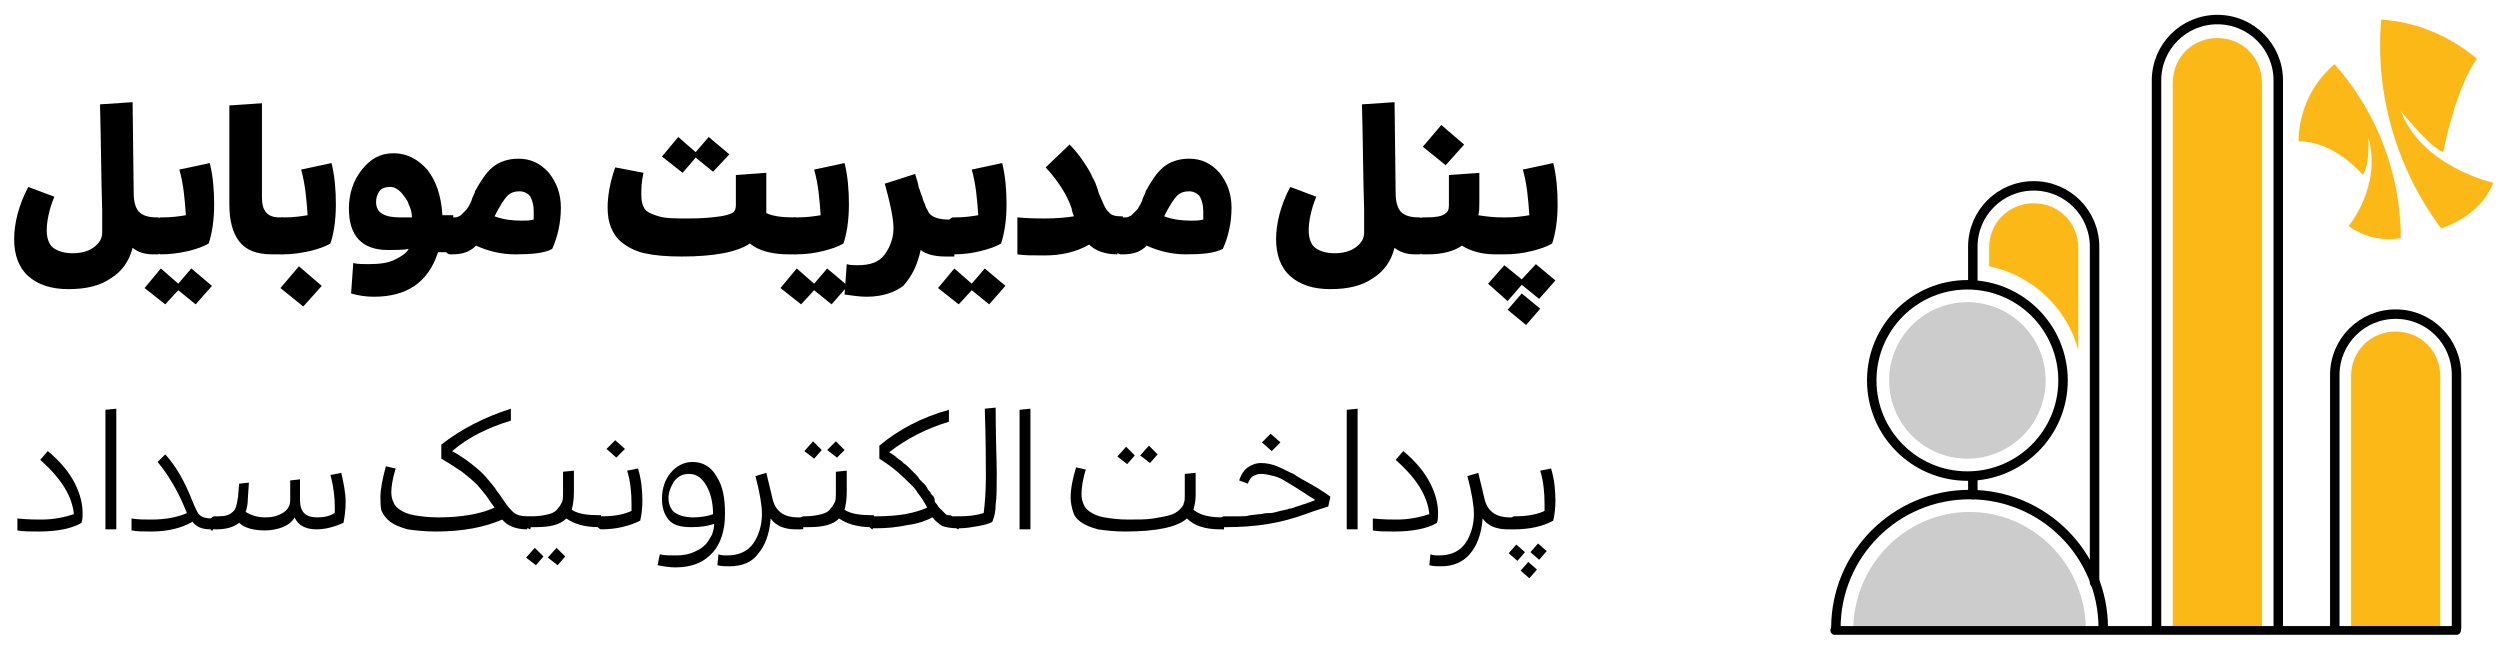 <?xml version="1.0" encoding="utf-8"?>
<!-- Generator: Adobe Illustrator 24.1.0, SVG Export Plug-In . SVG Version: 6.00 Build 0)  -->
<svg version="1.1" xmlns="http://www.w3.org/2000/svg" xmlns:xlink="http://www.w3.org/1999/xlink" x="0px" y="0px"
	 viewBox="0 0 230 60" style="enable-background:new 0 0 230 60;" xml:space="preserve">
<style type="text/css">
	.st0{fill:#FCB814;}
	.st1{fill:#292627;stroke:#686767;stroke-width:0.5;}
	.st2{fill:#FFFFFF;stroke:#666666;}
	.st3{fill:url(#SVGID_1_);stroke:#4D4D4D;stroke-width:1.2;stroke-linecap:round;}
	.st4{opacity:0.41;fill:url(#SVGID_2_);stroke:#4D4D4D;stroke-width:1.2;stroke-linecap:round;enable-background:new    ;}
	.st5{fill:none;stroke:#4D4D4D;stroke-width:1.2;stroke-linecap:round;stroke-linejoin:round;enable-background:new    ;}
	.st6{fill:url(#SVGID_3_);stroke:#4D4D4D;stroke-width:1.2;}
	.st7{fill:url(#SVGID_4_);stroke:#4D4D4D;stroke-width:1.2;stroke-linecap:round;}
	.st8{fill:url(#SVGID_5_);stroke:#4D4D4D;stroke-width:1.2;}
	.st9{fill:url(#SVGID_6_);stroke:#4D4D4D;stroke-width:1.2;stroke-linecap:round;}
	.st10{fill:#FCB815;stroke:#4D4D4D;stroke-width:1.2;stroke-linecap:round;stroke-linejoin:round;stroke-miterlimit:10;}
	.st11{fill:#FFFFFF;stroke:#4D4D4D;stroke-linecap:round;stroke-linejoin:round;stroke-miterlimit:10;}
	.st12{fill:#FFFFFF;stroke:#4D4D4D;stroke-width:1.2;stroke-linecap:round;stroke-linejoin:round;stroke-miterlimit:10;}
	.st13{fill:#FCB815;stroke:#4D4D4D;stroke-linecap:round;stroke-linejoin:round;stroke-miterlimit:10;}
	.st14{fill:#4D4D4D;}
	.st15{fill:#4D4D4D;stroke:#FFFFFF;}
	.st16{fill:none;stroke:#4D4D4D;stroke-width:1.2;stroke-linecap:round;stroke-linejoin:round;stroke-miterlimit:10;}
	.st17{fill:#FFFFFF;stroke:#4D4D4D;stroke-width:1.168;stroke-linecap:round;stroke-linejoin:round;stroke-miterlimit:10;}
	.st18{fill:#FFFFFF;stroke:#666666;stroke-width:1.2;stroke-miterlimit:10;}
	.st19{fill:#FCB815;stroke:#666666;stroke-width:1.2;stroke-miterlimit:10;}
	.st20{fill:#FFFFFF;stroke:#666666;stroke-width:1.4;stroke-linecap:round;stroke-linejoin:round;stroke-miterlimit:10;}
	.st21{fill:#666666;stroke:#666666;stroke-width:0.686;stroke-linecap:round;stroke-linejoin:round;stroke-miterlimit:10;}
	.st22{fill:#FCB815;stroke:#666666;stroke-width:1.2;stroke-linecap:round;stroke-linejoin:round;stroke-miterlimit:10;}
	.st23{fill:none;stroke:#FCB815;stroke-width:0.8;stroke-linecap:round;stroke-linejoin:round;stroke-miterlimit:10;}
	.st24{fill:none;stroke:#686767;stroke-width:0.5;}
	.st25{fill:#292627;stroke:#CCCCCC;stroke-width:1.2;stroke-linecap:round;stroke-linejoin:round;stroke-miterlimit:10;}
	.st26{fill:#292627;stroke:#FCB815;stroke-width:1.2;stroke-linecap:round;stroke-linejoin:round;stroke-miterlimit:10;}
	.st27{fill:none;stroke:#CCCCCC;stroke-width:1.2;stroke-linecap:round;stroke-linejoin:round;stroke-miterlimit:10;}
	.st28{fill:#292627;stroke:#FCB815;stroke-linecap:round;stroke-linejoin:round;stroke-miterlimit:10;}
	.st29{fill:#4D4D4D;stroke:#FFFFFF;stroke-width:1.2;stroke-linecap:round;stroke-linejoin:round;stroke-miterlimit:10;}
	.st30{fill:#FCB815;stroke:#FFFFFF;stroke-width:1.2;stroke-linecap:round;stroke-linejoin:round;stroke-miterlimit:10;}
	.st31{fill:#4D4D4D;stroke:#FFFFFF;stroke-width:1.2;stroke-miterlimit:10;}
	.st32{fill:#FCB815;stroke:#FFFFFF;stroke-width:1.2;stroke-miterlimit:10;}
	.st33{fill:#FFFFFF;}
	.st34{fill:none;stroke:#FFFFFF;stroke-width:1.2;stroke-linecap:round;stroke-linejoin:round;stroke-miterlimit:10;}
	.st35{fill:#FCB815;}
	.st36{fill:#FCB815;stroke:#666666;stroke-width:1.31;stroke-linecap:round;stroke-linejoin:round;stroke-miterlimit:10;}
	.st37{fill:none;stroke:#666666;stroke-width:1.245;stroke-linecap:round;stroke-linejoin:round;stroke-miterlimit:10;}
	.st38{fill:none;stroke:#666666;stroke-width:1.31;stroke-linecap:round;stroke-linejoin:round;stroke-miterlimit:10;}
	.st39{fill:#FFFFFF;stroke:#666666;stroke-width:1.2;stroke-linecap:round;stroke-linejoin:round;stroke-miterlimit:10;}
	.st40{fill:none;stroke:#FFFFFF;stroke-linecap:round;stroke-linejoin:round;}
	.st41{fill:#666666;stroke:#666666;stroke-width:0.5;stroke-linecap:round;stroke-linejoin:round;stroke-miterlimit:10;}
	.st42{fill:#666666;stroke:#FFFFFF;stroke-width:1.2;stroke-linecap:round;stroke-linejoin:round;stroke-miterlimit:10;}
	.st43{fill:none;stroke:#FFFFFF;stroke-width:1.245;stroke-linecap:round;stroke-linejoin:round;stroke-miterlimit:10;}
	.st44{fill:#FFFFFF;stroke:#FFFFFF;stroke-width:0.5;stroke-linecap:round;stroke-linejoin:round;stroke-miterlimit:10;}
	.st45{fill:#FCB815;stroke:#666666;stroke-width:1.1;stroke-linecap:round;stroke-linejoin:round;stroke-miterlimit:10;}
	.st46{fill:#FCB815;stroke:#FFFFFF;stroke-width:1.1;stroke-linecap:round;stroke-linejoin:round;stroke-miterlimit:10;}
	.st47{fill:#4D4D4D;stroke:#4D4D4D;stroke-width:0.4;stroke-linecap:round;stroke-linejoin:round;stroke-miterlimit:10;}
	.st48{opacity:0.897;fill:#4D4D4D;enable-background:new    ;}
	.st49{fill:#FFFFFF;stroke:#FCB815;stroke-width:1.2;stroke-linecap:round;stroke-linejoin:round;stroke-miterlimit:10;}
	.st50{fill:#4D4D4D;enable-background:new    ;}
	.st51{fill:#CCCCCC;enable-background:new    ;}
	.st52{fill:none;stroke:#FCB815;stroke-width:1.2;stroke-linecap:round;stroke-linejoin:round;stroke-miterlimit:10;}
	.st53{fill:#CCCCCC;}
	.st54{fill:#292627;}
	.st55{fill:none;stroke:#3217FF;stroke-miterlimit:10;}
	.st56{fill:#3217FF;}
	.st57{fill:none;stroke:#3217FF;stroke-width:0.25;stroke-miterlimit:10;}
	.st58{fill:none;stroke:#F4FF1A;stroke-miterlimit:10;}
	.st59{fill:none;stroke:#F4FF1A;stroke-linecap:round;stroke-linejoin:round;stroke-miterlimit:10;}
	.st60{fill:url(#SVGID_7_);stroke:#4D4D4D;stroke-width:1.2;}
	.st61{fill:url(#SVGID_8_);stroke:#4D4D4D;stroke-width:1.2;stroke-linecap:round;stroke-linejoin:round;}
	
		.st62{opacity:0.408;fill:url(#SVGID_9_);stroke:#4D4D4D;stroke-width:1.2;stroke-linecap:round;stroke-linejoin:round;enable-background:new    ;}
	.st63{fill:url(#SVGID_10_);stroke:#4D4D4D;stroke-width:1.2;}
	.st64{fill:#666666;stroke:#4D4D4D;stroke-width:1.2;stroke-linecap:round;stroke-linejoin:round;enable-background:new    ;}
	.st65{fill:url(#SVGID_11_);stroke:#4D4D4D;stroke-width:1.2;stroke-linecap:round;}
	.st66{fill:url(#SVGID_12_);stroke:#4D4D4D;stroke-width:1.2;stroke-linecap:round;}
	.st67{fill:url(#SVGID_13_);stroke:#4D4D4D;stroke-width:1.2;stroke-linecap:round;stroke-linejoin:round;}
	.st68{fill:#FFFFFF;enable-background:new    ;}
	.st69{opacity:0.42;fill:url(#SVGID_14_);enable-background:new    ;}
	.st70{fill:url(#SVGID_15_);stroke:#4D4D4D;stroke-width:1.2;stroke-linecap:round;stroke-linejoin:round;}
	.st71{enable-background:new    ;}
	.st72{fill:url(#SVGID_16_);stroke:#4D4D4D;stroke-width:1.2;stroke-linecap:round;stroke-linejoin:round;}
	.st73{fill:url(#SVGID_17_);stroke:#4D4D4D;stroke-width:1.2;}
	.st74{fill:url(#SVGID_18_);stroke:#4D4D4D;stroke-width:1.2;stroke-linecap:round;stroke-linejoin:round;}
	.st75{fill:url(#SVGID_19_);stroke:#4D4D4D;stroke-width:1.2;stroke-linecap:round;stroke-linejoin:round;}
	.st76{fill:url(#SVGID_20_);stroke:#4D4D4D;stroke-width:1.2;stroke-linecap:round;stroke-linejoin:round;}
	.st77{fill:url(#SVGID_21_);}
	.st78{fill:url(#SVGID_22_);stroke:#4D4D4D;stroke-width:1.2;stroke-linecap:round;stroke-linejoin:round;}
	.st79{fill:url(#SVGID_23_);stroke:#4D4D4D;stroke-width:1.2;stroke-linecap:round;stroke-linejoin:round;}
	.st80{fill:url(#SVGID_24_);stroke:#4D4D4D;stroke-width:1.2;stroke-linecap:round;}
	.st81{opacity:0.41;fill:url(#SVGID_25_);stroke:#4D4D4D;stroke-width:1.2;stroke-linecap:round;enable-background:new    ;}
	.st82{fill:#29166F;}
	.st83{fill:#0597F1;}
	.st84{fill:#283489;}
	.st85{fill:#1F4BAB;}
	.st86{fill:none;}
	.st87{fill:#EE1C25;}
	.st88{fill:#FFF700;}
	.st89{fill:#E64141;}
	.st90{fill:#F8A600;}
	.st91{fill:#5AC4CE;}
	.st92{fill:#2A2724;}
	.st93{fill:#808080;}
	.st94{fill:#FF0000;}
	.st95{fill:none;stroke:#0020FF;stroke-width:1.2;stroke-linecap:round;stroke-linejoin:round;stroke-miterlimit:10;}
	.st96{fill:none;stroke:#4D4D4D;stroke-width:0.8;stroke-linecap:round;stroke-linejoin:round;stroke-miterlimit:10;}
	.st97{fill:#FFFFFF;stroke:#4D4D4D;stroke-width:0.8;stroke-linecap:round;stroke-linejoin:round;stroke-miterlimit:10;}
	.st98{fill:none;stroke:#000000;stroke-linecap:round;stroke-linejoin:round;stroke-miterlimit:10;}
	.st99{fill:#1F1F1F;}
	.st100{fill:none;stroke:#EEB414;}
	.st101{fill:none;stroke:#ED1C24;stroke-width:2;stroke-miterlimit:10;}
	.st102{fill:none;stroke:#ED1C24;stroke-width:2;stroke-linecap:round;stroke-linejoin:round;}
	.st103{fill:#ED1C24;}
	.st104{fill:#666666;}
	.st105{fill:none;stroke:#C1272D;stroke-miterlimit:10;}
	.st106{fill:none;stroke:#4D4D4D;stroke-width:2;stroke-linecap:round;stroke-linejoin:round;stroke-miterlimit:10;}
	.st107{opacity:0.42;fill:url(#SVGID_30_);enable-background:new    ;}
	.st108{fill:url(#SVGID_31_);stroke:#4D4D4D;stroke-width:1.2;stroke-linecap:round;stroke-linejoin:round;}
	.st109{fill:none;stroke:#4D4D4D;stroke-width:1.2;stroke-linecap:round;stroke-linejoin:round;}
	.st110{fill:none;stroke:#FF0000;stroke-miterlimit:10;}
	.st111{fill:none;stroke:#FF0000;stroke-linecap:round;stroke-linejoin:round;stroke-miterlimit:10;}
	.st112{fill:url(#SVGID_32_);stroke:#4D4D4D;stroke-width:1.2;}
	.st113{fill:url(#SVGID_33_);stroke:#4D4D4D;stroke-width:1.2;stroke-linecap:round;stroke-linejoin:round;}
	
		.st114{opacity:0.408;fill:url(#SVGID_34_);stroke:#4D4D4D;stroke-width:1.2;stroke-linecap:round;stroke-linejoin:round;enable-background:new    ;}
	.st115{fill:url(#SVGID_35_);stroke:#4D4D4D;stroke-width:1.2;stroke-linecap:round;stroke-linejoin:round;}
	.st116{fill:url(#SVGID_36_);stroke:#4D4D4D;stroke-width:1.2;stroke-linecap:round;stroke-linejoin:round;}
	.st117{fill:url(#SVGID_37_);stroke:#4D4D4D;stroke-width:1.2;stroke-linecap:round;stroke-linejoin:round;}
	.st118{fill:url(#SVGID_38_);stroke:#4D4D4D;stroke-width:1.2;stroke-linecap:round;stroke-linejoin:round;}
	.st119{fill:url(#SVGID_39_);stroke:#4D4D4D;stroke-width:1.2;stroke-linecap:round;stroke-linejoin:round;}
	.st120{fill:#FFFFFF;stroke:#4D4D4D;stroke-width:1.2;stroke-linecap:round;stroke-linejoin:round;}
	.st121{opacity:0.42;fill:url(#SVGID_40_);stroke:#4D4D4D;stroke-width:1.2;enable-background:new    ;}
	.st122{fill:url(#SVGID_41_);stroke:#4D4D4D;stroke-width:1.2;stroke-linecap:round;stroke-linejoin:round;}
	.st123{fill:url(#SVGID_42_);stroke:#4D4D4D;stroke-width:1.2;stroke-linecap:round;stroke-linejoin:round;}
	.st124{fill:url(#SVGID_43_);stroke:#4D4D4D;stroke-width:1.2;stroke-linecap:round;stroke-linejoin:round;}
	.st125{fill:url(#SVGID_44_);stroke:#4D4D4D;stroke-width:1.2;stroke-linecap:round;stroke-linejoin:round;}
	.st126{fill:url(#SVGID_45_);stroke:#4D4D4D;stroke-width:1.2;stroke-linecap:round;stroke-linejoin:round;}
	.st127{fill:url(#SVGID_46_);stroke:#4D4D4D;stroke-width:1.2;}
	.st128{fill:url(#SVGID_47_);stroke:#4D4D4D;stroke-width:1.2;stroke-linecap:round;stroke-linejoin:round;}
	.st129{fill:url(#SVGID_48_);}
	.st130{fill:url(#SVGID_49_);}
	.st131{fill:url(#SVGID_50_);}
	.st132{fill:url(#SVGID_51_);}
	.st133{fill:url(#SVGID_52_);}
	.st134{fill:url(#SVGID_53_);}
	.st135{fill:url(#SVGID_54_);}
	.st136{fill:none;stroke:#666666;}
	.st137{fill:none;stroke:#4D4D4D;stroke-width:1.4;stroke-linecap:round;stroke-linejoin:round;stroke-miterlimit:10;}
	.st138{fill:url(#SVGID_55_);stroke:#4D4D4D;stroke-width:1.2;stroke-linecap:round;}
	.st139{opacity:0.41;fill:url(#SVGID_56_);stroke:#4D4D4D;stroke-width:1.2;stroke-linecap:round;enable-background:new    ;}
	.st140{fill:url(#SVGID_57_);stroke:#4D4D4D;stroke-width:1.2;stroke-linecap:round;stroke-linejoin:round;}
	.st141{fill:url(#SVGID_58_);stroke:#4D4D4D;stroke-width:1.2;stroke-linecap:round;stroke-linejoin:round;}
	.st142{fill:url(#SVGID_59_);stroke:#4D4D4D;stroke-width:1.2;stroke-linecap:round;stroke-linejoin:round;}
	.st143{fill:url(#SVGID_60_);stroke:#4D4D4D;stroke-width:1.2;stroke-linecap:round;stroke-linejoin:round;}
	.st144{fill:url(#SVGID_61_);stroke:#4D4D4D;stroke-width:1.2;}
	.st145{fill:none;stroke:#4D4D4D;stroke-width:1.2;stroke-miterlimit:10;}
	.st146{fill:url(#SVGID_62_);stroke:#4D4D4D;stroke-width:1.2;stroke-linecap:round;}
	.st147{opacity:0.41;fill:url(#SVGID_63_);stroke:#4D4D4D;stroke-width:1.2;stroke-linecap:round;enable-background:new    ;}
	.st148{fill:url(#SVGID_64_);stroke:#4D4D4D;stroke-width:1.2;stroke-linecap:round;stroke-linejoin:round;}
	.st149{fill:url(#SVGID_65_);stroke:#4D4D4D;stroke-width:1.2;stroke-linecap:round;stroke-linejoin:round;}
	.st150{fill:url(#SVGID_66_);stroke:#4D4D4D;stroke-width:1.2;}
	.st151{fill:url(#SVGID_67_);stroke:#4D4D4D;stroke-width:1.2;stroke-linecap:round;}
	.st152{opacity:0.41;fill:url(#SVGID_68_);stroke:#4D4D4D;stroke-width:1.2;stroke-linecap:round;enable-background:new    ;}
	.st153{fill:url(#SVGID_69_);stroke:#4D4D4D;stroke-width:1.2;stroke-linecap:round;stroke-linejoin:round;}
	.st154{fill:url(#SVGID_70_);stroke:#4D4D4D;stroke-width:1.2;stroke-linecap:round;stroke-linejoin:round;}
	.st155{fill:url(#SVGID_71_);stroke:#4D4D4D;stroke-width:1.2;stroke-linecap:round;stroke-linejoin:round;}
	.st156{fill:url(#SVGID_72_);stroke:#4D4D4D;stroke-width:1.2;stroke-linecap:round;stroke-linejoin:round;}
	.st157{fill:url(#SVGID_73_);stroke:#4D4D4D;stroke-width:1.2;}
	.st158{fill:none;stroke:#FCB815;stroke-linecap:round;stroke-linejoin:round;stroke-miterlimit:10;}
	.st159{fill:none;stroke:#FCB815;stroke-width:0.929;stroke-linecap:round;stroke-linejoin:round;stroke-miterlimit:10;}
	.st160{fill:#F3F3F3;}
	.st161{fill:#F3F3F3;stroke:#666666;stroke-width:0.75;stroke-linecap:round;stroke-linejoin:round;stroke-miterlimit:10;}
	.st162{fill:#FFFFFF;stroke:#666666;stroke-width:0.75;stroke-linecap:round;stroke-linejoin:round;stroke-miterlimit:10;}
	.st163{fill:none;stroke:#666666;stroke-width:0.5;stroke-linecap:round;stroke-linejoin:round;stroke-miterlimit:10;}
	.st164{fill:#FCB815;stroke:#666666;stroke-width:0.75;stroke-linecap:round;stroke-linejoin:round;stroke-miterlimit:10;}
	.st165{fill:#FEFEFE;}
	.st166{fill:#FFF688;}
	.st167{fill:#ED3237;}
	.st168{fill:#373435;}
	.st169{fill:#FAA838;}
	.st170{fill-rule:evenodd;clip-rule:evenodd;fill:#ED3237;}
	.st171{fill:url(#SVGID_74_);stroke:#4D4D4D;}
	.st172{fill:url(#SVGID_75_);}
	.st173{opacity:0.13;fill:url(#SVGID_76_);}
	.st174{fill:#FF0083;stroke:#4D4D4D;}
	.st175{clip-path:url(#SVGID_78_);}
	.st176{fill:#FF62B3;}
	.st177{fill:#04F5EB;stroke:#4D4D4D;}
	.st178{fill:#EDBE00;stroke:#4D4D4D;}
	.st179{fill:#02B0A9;stroke:#4D4D4D;}
	.st180{fill:#FE0083;stroke:#4D4D4D;}
	.st181{fill:none;stroke:#4D4D4D;}
	.st182{fill:#017199;stroke:#4D4D4D;}
	.st183{fill:none;stroke:#4D4D4D;stroke-linecap:round;}
	.st184{fill:#FFD83B;stroke:#4D4D4D;}
	.st185{fill:#FF63B5;}
	.st186{fill:none;stroke:#7EBA28;stroke-width:5;stroke-linecap:round;stroke-miterlimit:10;}
	.st187{fill:none;stroke:#7EBA28;stroke-linecap:round;stroke-linejoin:round;stroke-miterlimit:10;}
	.st188{fill:#CFCFCE;}
	.st189{fill:url(#SVGID_79_);}
	.st190{fill:url(#SVGID_80_);stroke:#4D4D4D;stroke-width:0.952;}
	.st191{fill:url(#SVGID_81_);stroke:#4D4D4D;}
	.st192{opacity:0.75;}
	.st193{fill:url(#SVGID_82_);}
	.st194{opacity:0.35;}
	.st195{fill:#FFD998;}
	.st196{fill:url(#SVGID_83_);stroke:#4D4D4D;stroke-width:1.2;stroke-linecap:round;stroke-linejoin:round;}
	.st197{fill:url(#SVGID_84_);stroke:#4D4D4D;stroke-width:1.2;stroke-linecap:round;stroke-linejoin:round;}
	.st198{fill:url(#SVGID_85_);stroke:#4D4D4D;stroke-width:1.2;stroke-linecap:round;stroke-linejoin:round;}
	.st199{fill:url(#SVGID_86_);stroke:#4D4D4D;stroke-width:1.2;stroke-linecap:round;stroke-linejoin:round;}
	.st200{fill:url(#SVGID_87_);stroke:#4D4D4D;stroke-width:1.2;stroke-linecap:round;stroke-linejoin:round;}
	.st201{fill:#FECA08;}
	.st202{fill:#FDCA09;}
	.st203{fill:#01688F;}
	.st204{fill:#E32824;}
	.st205{fill:#F9FBFC;}
	.st206{fill-rule:evenodd;clip-rule:evenodd;fill:url(#SVGID_88_);}
	.st207{fill:url(#SVGID_89_);}
	.st208{fill:url(#SVGID_90_);}
	.st209{fill:url(#SVGID_91_);}
	.st210{fill:url(#SVGID_92_);}
	.st211{fill:url(#SVGID_93_);}
	.st212{fill:url(#SVGID_94_);}
	.st213{fill:url(#SVGID_95_);}
	.st214{fill:url(#SVGID_96_);}
	.st215{fill:url(#SVGID_97_);}
	.st216{fill:url(#SVGID_98_);}
	.st217{fill:url(#SVGID_99_);}
	.st218{fill:url(#SVGID_100_);}
	.st219{fill:url(#SVGID_101_);}
	.st220{fill:url(#SVGID_102_);}
	.st221{fill:url(#SVGID_103_);}
	.st222{fill:url(#SVGID_104_);}
	.st223{fill:url(#SVGID_105_);}
	.st224{fill:url(#SVGID_106_);}
	.st225{fill:url(#SVGID_107_);}
	.st226{fill:url(#SVGID_108_);}
	.st227{fill:url(#SVGID_109_);}
	.st228{fill:url(#SVGID_110_);}
	.st229{fill:url(#SVGID_111_);}
	.st230{fill:url(#SVGID_112_);}
	.st231{fill:url(#SVGID_113_);}
	.st232{fill:url(#SVGID_114_);}
	.st233{fill:url(#SVGID_115_);}
	.st234{fill:url(#SVGID_116_);}
	.st235{fill:url(#SVGID_117_);}
	.st236{fill:url(#SVGID_118_);}
	.st237{fill:url(#SVGID_119_);}
	.st238{fill:url(#SVGID_120_);}
	.st239{fill:url(#SVGID_121_);}
	.st240{fill:url(#SVGID_122_);}
	.st241{fill:url(#SVGID_123_);}
	.st242{fill:url(#SVGID_124_);}
	.st243{fill:url(#SVGID_125_);}
	.st244{fill:url(#SVGID_126_);}
	.st245{fill:url(#SVGID_127_);}
	.st246{fill:url(#SVGID_128_);}
	.st247{fill:url(#SVGID_129_);}
	.st248{fill:url(#SVGID_130_);}
	.st249{fill:url(#SVGID_131_);}
	.st250{fill:url(#SVGID_132_);}
	.st251{fill:url(#SVGID_133_);}
	.st252{fill:url(#SVGID_134_);}
	.st253{fill:url(#SVGID_135_);}
	.st254{fill:url(#SVGID_136_);}
	.st255{fill:url(#SVGID_137_);}
	.st256{fill:url(#SVGID_138_);}
	.st257{fill:url(#SVGID_139_);}
	.st258{fill:url(#SVGID_140_);}
	.st259{fill:url(#SVGID_141_);}
	.st260{fill:url(#SVGID_142_);}
	.st261{fill:url(#SVGID_143_);}
	.st262{fill:url(#SVGID_144_);}
	.st263{fill:url(#SVGID_145_);}
	.st264{fill:url(#SVGID_146_);}
	.st265{fill:url(#SVGID_147_);}
	.st266{fill:url(#SVGID_148_);}
	.st267{fill:url(#SVGID_149_);}
	.st268{clip-path:url(#SVGID_151_);}
	.st269{fill:#FDFDFD;}
	.st270{fill:#FCFCFC;}
	.st271{fill:#FBFBFB;}
	.st272{fill:#F9F9F9;}
	.st273{fill:#FAFAFA;}
	.st274{fill:#F7F7F7;}
	.st275{fill:#F6F6F6;}
	.st276{fill:#F8F8F8;}
	.st277{fill:#F5F5F5;}
	.st278{fill:#F1F1F1;}
	.st279{fill:#F0F0F0;}
	.st280{fill:#F2F2F2;}
	.st281{fill:#EEEEEE;}
	.st282{fill:#EBEBEB;}
	.st283{fill:#F4F4F4;}
	.st284{fill:#EFEFEF;}
	.st285{fill:#EAEAEA;}
	.st286{fill:#EDEDED;}
	.st287{fill:#E9E9E9;}
	.st288{fill:#ECECEC;}
	.st289{fill:#E8E8E8;}
	.st290{fill:#E4E4E4;}
	.st291{fill:#E5E5E5;}
	.st292{fill:#E6E6E6;}
	.st293{fill:#E3E3E3;}
	.st294{fill:#E0E0E0;}
	.st295{fill:#E7E7E7;}
	.st296{fill:#E1E1E1;}
	.st297{fill:#DCDCDC;}
	.st298{fill:#DFDFDF;}
	.st299{fill:#DEDEDE;}
	.st300{fill:#E2E2E2;}
	.st301{fill:#DADADA;}
	.st302{fill:#DDDDDD;}
	.st303{fill:#D9D9D9;}
	.st304{fill:#D3D3D3;}
	.st305{fill:#DBDBDB;}
	.st306{fill:#D8D8D8;}
	.st307{fill:#D6D6D6;}
	.st308{fill:#D4D4D4;}
	.st309{fill:#D2D2D2;}
	.st310{fill:#D7D7D7;}
	.st311{fill:#D1D1D1;}
	.st312{fill:#D5D5D5;}
	.st313{fill:#CFCFCF;}
	.st314{fill:#D0D0D0;}
	.st315{fill:#CDCDCD;}
	.st316{fill:#CECECE;}
	.st317{fill:#CBCBCB;}
	.st318{fill:#C8C8C8;}
	.st319{fill:#C5C5C5;}
	.st320{fill:#C9C9C9;}
	.st321{fill:#C7C7C7;}
	.st322{fill:#CACACA;}
	.st323{fill:#C6C6C6;}
	.st324{fill:#C3C3C3;}
	.st325{fill:#C4C4C4;}
	.st326{fill:#C2C2C2;}
	.st327{fill:#C1C1C1;}
	.st328{fill:#C0C0C0;}
	.st329{fill:url(#SVGID_152_);}
	.st330{fill:url(#SVGID_153_);}
	.st331{fill:url(#SVGID_154_);}
	.st332{fill:url(#SVGID_155_);}
	.st333{fill:url(#SVGID_156_);}
	.st334{fill:url(#SVGID_157_);}
	.st335{fill:url(#SVGID_158_);}
	.st336{fill:url(#SVGID_159_);}
	.st337{fill:url(#SVGID_160_);}
	.st338{fill:url(#SVGID_161_);}
	.st339{fill:url(#SVGID_162_);}
	.st340{fill:url(#SVGID_163_);}
	.st341{fill:url(#SVGID_164_);}
	.st342{fill:url(#SVGID_165_);}
	.st343{clip-path:url(#SVGID_167_);fill:url(#SVGID_168_);}
	.st344{clip-path:url(#SVGID_167_);}
	.st345{fill:url(#SVGID_169_);}
	.st346{fill:url(#SVGID_170_);}
	.st347{fill:url(#SVGID_171_);}
	.st348{fill:url(#SVGID_172_);}
	.st349{fill:url(#SVGID_173_);}
	.st350{clip-path:url(#SVGID_167_);fill:url(#SVGID_174_);}
	.st351{clip-path:url(#SVGID_167_);fill:url(#SVGID_175_);}
	.st352{clip-path:url(#SVGID_167_);fill:url(#SVGID_176_);}
	.st353{clip-path:url(#SVGID_167_);fill:url(#SVGID_177_);}
	.st354{clip-path:url(#SVGID_179_);fill:url(#SVGID_180_);}
	.st355{clip-path:url(#SVGID_179_);fill:url(#SVGID_181_);}
	.st356{clip-path:url(#SVGID_179_);fill:url(#SVGID_182_);}
	.st357{clip-path:url(#SVGID_179_);fill:url(#SVGID_183_);}
	.st358{clip-path:url(#SVGID_185_);}
	.st359{fill:url(#SVGID_186_);}
	.st360{fill:url(#SVGID_187_);}
	.st361{fill:url(#SVGID_188_);}
	.st362{fill:url(#SVGID_189_);}
	.st363{fill:url(#SVGID_190_);}
	.st364{fill:url(#SVGID_191_);}
	.st365{fill:url(#SVGID_192_);}
	.st366{fill:url(#SVGID_193_);}
	.st367{fill:url(#SVGID_194_);}
	.st368{clip-path:url(#SVGID_196_);}
	.st369{fill:url(#SVGID_197_);}
	.st370{fill:url(#SVGID_198_);}
	.st371{fill:url(#SVGID_199_);}
	.st372{fill:url(#SVGID_200_);}
	.st373{fill:url(#SVGID_201_);}
	.st374{fill:url(#SVGID_202_);}
	.st375{fill:url(#SVGID_203_);}
	.st376{fill:url(#SVGID_204_);}
	.st377{fill:url(#SVGID_205_);}
	.st378{fill:url(#SVGID_206_);}
	.st379{fill:url(#SVGID_207_);}
	.st380{opacity:0.4;}
	.st381{fill:#683D2E;}
	.st382{clip-path:url(#SVGID_209_);enable-background:new    ;}
	.st383{fill:#693E2F;}
	.st384{clip-path:url(#SVGID_211_);enable-background:new    ;}
	.st385{fill:#6A3E2F;}
	.st386{clip-path:url(#SVGID_213_);enable-background:new    ;}
	.st387{clip-path:url(#SVGID_215_);enable-background:new    ;}
	.st388{fill:#824E42;}
	.st389{clip-path:url(#SVGID_217_);enable-background:new    ;}
	.st390{clip-path:url(#SVGID_219_);enable-background:new    ;}
	.st391{clip-path:url(#SVGID_221_);enable-background:new    ;}
	.st392{clip-path:url(#SVGID_223_);enable-background:new    ;}
	.st393{clip-path:url(#SVGID_225_);enable-background:new    ;}
	.st394{clip-path:url(#SVGID_227_);enable-background:new    ;}
	.st395{clip-path:url(#SVGID_229_);enable-background:new    ;}
	.st396{clip-path:url(#SVGID_231_);enable-background:new    ;}
	.st397{clip-path:url(#SVGID_233_);enable-background:new    ;}
	.st398{clip-path:url(#SVGID_235_);enable-background:new    ;}
	.st399{clip-path:url(#SVGID_237_);enable-background:new    ;}
	.st400{clip-path:url(#SVGID_239_);enable-background:new    ;}
	.st401{clip-path:url(#SVGID_241_);enable-background:new    ;}
	.st402{clip-path:url(#SVGID_243_);enable-background:new    ;}
	.st403{clip-path:url(#SVGID_245_);enable-background:new    ;}
	.st404{clip-path:url(#SVGID_247_);enable-background:new    ;}
	.st405{clip-path:url(#SVGID_249_);enable-background:new    ;}
	.st406{clip-path:url(#SVGID_251_);enable-background:new    ;}
	.st407{clip-path:url(#SVGID_253_);enable-background:new    ;}
	.st408{clip-path:url(#SVGID_255_);enable-background:new    ;}
	.st409{clip-path:url(#SVGID_257_);enable-background:new    ;}
	.st410{clip-path:url(#SVGID_259_);enable-background:new    ;}
	.st411{clip-path:url(#SVGID_261_);enable-background:new    ;}
	.st412{clip-path:url(#SVGID_263_);enable-background:new    ;}
	.st413{clip-path:url(#SVGID_265_);enable-background:new    ;}
	.st414{clip-path:url(#SVGID_267_);enable-background:new    ;}
	.st415{clip-path:url(#SVGID_269_);enable-background:new    ;}
	.st416{clip-path:url(#SVGID_271_);enable-background:new    ;}
	.st417{clip-path:url(#SVGID_273_);enable-background:new    ;}
	.st418{clip-path:url(#SVGID_275_);enable-background:new    ;}
	.st419{clip-path:url(#SVGID_277_);enable-background:new    ;}
	.st420{clip-path:url(#SVGID_279_);enable-background:new    ;}
	.st421{clip-path:url(#SVGID_281_);enable-background:new    ;}
	.st422{clip-path:url(#SVGID_283_);enable-background:new    ;}
	.st423{clip-path:url(#SVGID_285_);enable-background:new    ;}
	.st424{clip-path:url(#SVGID_287_);enable-background:new    ;}
	.st425{clip-path:url(#SVGID_289_);enable-background:new    ;}
	.st426{clip-path:url(#SVGID_291_);enable-background:new    ;}
	.st427{clip-path:url(#SVGID_293_);enable-background:new    ;}
	.st428{clip-path:url(#SVGID_295_);enable-background:new    ;}
	.st429{clip-path:url(#SVGID_297_);enable-background:new    ;}
	.st430{clip-path:url(#SVGID_299_);enable-background:new    ;}
	.st431{clip-path:url(#SVGID_301_);enable-background:new    ;}
	.st432{clip-path:url(#SVGID_303_);enable-background:new    ;}
	.st433{clip-path:url(#SVGID_305_);enable-background:new    ;}
	.st434{clip-path:url(#SVGID_307_);enable-background:new    ;}
	.st435{clip-path:url(#SVGID_309_);enable-background:new    ;}
	.st436{clip-path:url(#SVGID_311_);enable-background:new    ;}
	.st437{clip-path:url(#SVGID_313_);enable-background:new    ;}
	.st438{clip-path:url(#SVGID_315_);enable-background:new    ;}
	.st439{clip-path:url(#SVGID_317_);enable-background:new    ;}
	.st440{clip-path:url(#SVGID_319_);enable-background:new    ;}
	.st441{clip-path:url(#SVGID_321_);enable-background:new    ;}
	.st442{clip-path:url(#SVGID_323_);enable-background:new    ;}
	.st443{clip-path:url(#SVGID_325_);enable-background:new    ;}
	.st444{clip-path:url(#SVGID_327_);enable-background:new    ;}
	.st445{clip-path:url(#SVGID_329_);enable-background:new    ;}
	.st446{fill:url(#SVGID_330_);}
	.st447{fill:url(#SVGID_331_);}
	.st448{fill:url(#SVGID_332_);}
	.st449{fill:url(#SVGID_333_);}
	.st450{fill:url(#SVGID_334_);}
	.st451{fill:url(#SVGID_335_);}
	.st452{fill:url(#SVGID_336_);}
	.st453{fill:url(#SVGID_337_);}
	.st454{fill:url(#SVGID_338_);}
	.st455{fill:url(#SVGID_339_);}
	.st456{fill:url(#SVGID_340_);}
	.st457{fill:url(#SVGID_341_);}
	.st458{fill:url(#SVGID_342_);}
	.st459{fill:url(#SVGID_343_);}
	.st460{fill:url(#SVGID_344_);}
	.st461{fill:url(#SVGID_345_);}
	.st462{fill:url(#SVGID_346_);}
	.st463{fill:url(#SVGID_347_);}
	.st464{fill:url(#SVGID_348_);}
	.st465{fill:url(#SVGID_349_);}
	.st466{fill:url(#SVGID_350_);}
	.st467{fill:url(#SVGID_351_);}
	.st468{fill:url(#SVGID_352_);}
	.st469{fill:url(#SVGID_353_);}
	.st470{fill:url(#SVGID_354_);}
	.st471{fill:url(#SVGID_355_);}
	.st472{fill:url(#SVGID_356_);}
	.st473{fill:url(#SVGID_357_);}
	.st474{fill:url(#SVGID_358_);}
	.st475{fill:url(#SVGID_359_);}
	.st476{fill:url(#SVGID_360_);}
	.st477{fill:url(#SVGID_361_);}
	.st478{fill:url(#SVGID_362_);}
	.st479{fill:url(#SVGID_363_);}
	.st480{fill:url(#SVGID_364_);}
	.st481{fill:url(#SVGID_365_);}
	.st482{fill:url(#SVGID_366_);}
	.st483{fill:url(#SVGID_367_);}
	.st484{fill:url(#SVGID_368_);}
	.st485{fill:url(#SVGID_369_);}
	.st486{fill:url(#SVGID_370_);}
	.st487{fill:url(#SVGID_371_);}
	.st488{fill:url(#SVGID_372_);}
	.st489{fill:url(#SVGID_373_);}
	.st490{fill:url(#SVGID_374_);}
	.st491{fill:url(#SVGID_375_);}
	.st492{fill:url(#SVGID_376_);}
	.st493{fill:url(#SVGID_377_);}
	.st494{fill:url(#SVGID_378_);}
	.st495{fill:url(#SVGID_379_);}
	.st496{fill:url(#SVGID_380_);}
	.st497{fill:url(#SVGID_381_);}
	.st498{fill:url(#SVGID_382_);}
	.st499{fill:#FFFD93;}
	.st500{fill:url(#SVGID_383_);}
	.st501{fill:url(#SVGID_384_);}
	.st502{fill:url(#SVGID_385_);}
	.st503{fill:url(#SVGID_386_);}
	.st504{fill:url(#SVGID_387_);}
	.st505{fill:url(#SVGID_388_);}
	.st506{fill:url(#SVGID_389_);}
	.st507{fill:url(#SVGID_390_);}
	.st508{fill:url(#SVGID_391_);}
	.st509{fill:url(#SVGID_392_);}
	.st510{fill:url(#SVGID_393_);}
	.st511{fill:url(#SVGID_394_);}
	.st512{fill:url(#SVGID_395_);}
	.st513{fill:url(#SVGID_396_);}
	.st514{fill:url(#SVGID_397_);}
	.st515{fill:url(#SVGID_398_);}
	.st516{fill:url(#SVGID_399_);}
	.st517{fill:url(#SVGID_400_);}
	.st518{fill:url(#SVGID_401_);}
	.st519{fill:url(#SVGID_402_);}
	.st520{fill:url(#SVGID_403_);}
	.st521{fill:url(#SVGID_404_);}
	.st522{fill:url(#SVGID_405_);}
	.st523{fill:url(#SVGID_406_);}
	.st524{fill:url(#SVGID_407_);}
	.st525{fill:url(#SVGID_408_);}
	.st526{fill:url(#SVGID_409_);}
	.st527{fill:url(#SVGID_410_);}
	.st528{fill:url(#SVGID_411_);}
	.st529{fill:url(#SVGID_412_);}
	.st530{fill:url(#SVGID_413_);}
	.st531{fill:url(#SVGID_414_);}
	.st532{fill:url(#SVGID_415_);}
	.st533{fill:url(#SVGID_416_);}
	.st534{fill:url(#SVGID_417_);}
	.st535{fill:url(#SVGID_418_);}
	.st536{fill:url(#SVGID_419_);}
	.st537{fill:url(#SVGID_420_);}
	.st538{fill:url(#SVGID_421_);}
	.st539{fill:url(#SVGID_422_);}
	.st540{fill:url(#SVGID_423_);}
	.st541{fill:url(#SVGID_424_);}
	.st542{fill:url(#SVGID_425_);}
	.st543{fill:url(#SVGID_426_);}
	.st544{fill:url(#SVGID_427_);}
	.st545{fill:url(#SVGID_428_);}
	.st546{fill:url(#SVGID_429_);}
	.st547{fill:url(#SVGID_430_);}
	.st548{fill:url(#SVGID_431_);}
	.st549{fill:url(#SVGID_432_);}
	.st550{fill:url(#SVGID_433_);}
	.st551{fill:url(#SVGID_434_);}
	.st552{fill:url(#SVGID_435_);}
	.st553{fill:url(#SVGID_436_);}
	.st554{fill:url(#SVGID_437_);}
	.st555{fill:url(#SVGID_438_);}
	.st556{fill:url(#SVGID_439_);}
	.st557{fill:url(#SVGID_440_);}
	.st558{fill:url(#SVGID_441_);}
	.st559{fill:url(#SVGID_442_);}
	.st560{fill:url(#SVGID_443_);}
	.st561{fill:url(#SVGID_444_);}
	.st562{fill:url(#SVGID_445_);}
	.st563{fill:url(#SVGID_446_);}
	.st564{fill:url(#SVGID_447_);}
	.st565{fill:url(#SVGID_448_);}
	.st566{fill:url(#SVGID_449_);}
	.st567{fill:url(#SVGID_450_);}
	.st568{fill:url(#SVGID_451_);}
	.st569{fill:url(#SVGID_452_);}
	.st570{fill:url(#SVGID_453_);}
	.st571{fill:url(#SVGID_454_);}
	.st572{fill:url(#SVGID_455_);}
	.st573{fill:url(#SVGID_456_);}
	.st574{fill:url(#SVGID_457_);}
	.st575{fill:url(#SVGID_458_);}
	.st576{fill:url(#SVGID_459_);}
	.st577{fill:url(#SVGID_460_);}
	.st578{fill:url(#SVGID_461_);}
	.st579{fill:url(#SVGID_462_);}
	.st580{fill:url(#SVGID_463_);}
	.st581{fill:url(#SVGID_464_);}
	.st582{fill:url(#SVGID_465_);}
	.st583{fill:url(#SVGID_466_);}
	.st584{fill:url(#SVGID_467_);}
	.st585{fill:url(#SVGID_468_);}
	.st586{fill:url(#SVGID_469_);}
	.st587{fill:url(#SVGID_470_);}
	.st588{fill:url(#SVGID_471_);}
	.st589{fill:url(#SVGID_472_);}
	.st590{fill:url(#SVGID_473_);}
	.st591{fill:url(#SVGID_474_);}
	.st592{fill:url(#SVGID_475_);}
	.st593{fill:url(#SVGID_476_);}
	.st594{fill:url(#SVGID_477_);}
	.st595{fill:url(#SVGID_478_);}
	.st596{fill:url(#SVGID_479_);}
	.st597{fill:url(#SVGID_480_);}
	.st598{fill:url(#SVGID_481_);}
	.st599{fill:url(#SVGID_482_);}
	.st600{fill:url(#SVGID_483_);}
	.st601{fill:url(#SVGID_484_);}
	.st602{fill:url(#SVGID_485_);}
	.st603{fill:url(#SVGID_486_);}
	.st604{fill:url(#SVGID_487_);}
	.st605{fill:url(#SVGID_488_);}
	.st606{fill:url(#SVGID_489_);}
	.st607{fill:url(#SVGID_490_);}
	.st608{fill:url(#SVGID_491_);}
	.st609{fill:url(#SVGID_492_);}
	.st610{fill:url(#SVGID_493_);}
	.st611{fill:url(#SVGID_494_);}
	.st612{fill:url(#SVGID_495_);}
	.st613{fill:url(#SVGID_496_);}
	.st614{fill:url(#SVGID_497_);}
	.st615{fill:url(#SVGID_498_);}
	.st616{fill:url(#SVGID_499_);}
	.st617{fill:url(#SVGID_500_);}
	.st618{fill:url(#SVGID_501_);}
	.st619{fill:url(#SVGID_502_);}
	.st620{fill:url(#SVGID_503_);}
	.st621{fill:url(#SVGID_504_);}
	.st622{fill:url(#SVGID_505_);}
	.st623{fill:url(#SVGID_506_);}
	.st624{fill:url(#SVGID_507_);}
	.st625{fill:url(#SVGID_508_);}
	.st626{fill:url(#SVGID_509_);}
	.st627{fill:url(#SVGID_510_);}
	.st628{fill:url(#SVGID_511_);}
	.st629{fill:url(#SVGID_512_);}
	.st630{fill:url(#SVGID_513_);}
	.st631{fill:url(#SVGID_514_);}
	.st632{fill:url(#SVGID_515_);}
	.st633{fill:url(#SVGID_516_);}
	.st634{fill:url(#SVGID_517_);}
	.st635{fill:url(#SVGID_518_);}
	.st636{fill:url(#SVGID_519_);}
	.st637{fill:url(#SVGID_520_);}
	.st638{fill:url(#SVGID_521_);}
	.st639{fill:url(#SVGID_522_);}
	.st640{fill:url(#SVGID_523_);}
	.st641{fill:url(#SVGID_524_);}
	.st642{fill:url(#SVGID_525_);}
	.st643{fill:url(#SVGID_526_);}
	.st644{fill:url(#SVGID_527_);}
	.st645{fill:url(#SVGID_528_);}
	.st646{fill:url(#SVGID_529_);}
	.st647{fill:url(#SVGID_530_);}
	.st648{fill:url(#SVGID_531_);}
	.st649{fill:url(#SVGID_532_);}
	.st650{fill:url(#SVGID_533_);}
	.st651{fill:url(#SVGID_534_);}
	.st652{fill:url(#SVGID_535_);}
	.st653{fill:url(#SVGID_536_);}
	.st654{fill:url(#SVGID_537_);}
	.st655{fill:url(#SVGID_538_);}
	.st656{fill:url(#SVGID_539_);}
	.st657{fill:url(#SVGID_540_);}
	.st658{fill:url(#SVGID_541_);}
	.st659{fill:url(#SVGID_542_);}
	.st660{fill:url(#SVGID_543_);}
	.st661{fill:url(#SVGID_544_);}
	.st662{fill:url(#SVGID_545_);}
	.st663{fill:url(#SVGID_546_);}
	.st664{fill:url(#SVGID_547_);}
	.st665{fill:url(#SVGID_548_);}
	.st666{fill:url(#SVGID_549_);}
	.st667{fill:url(#SVGID_550_);}
	.st668{fill:url(#SVGID_551_);}
	.st669{fill:url(#SVGID_552_);}
	.st670{fill:url(#SVGID_553_);}
	.st671{fill:url(#SVGID_554_);}
	.st672{fill:url(#SVGID_555_);}
	.st673{fill:url(#SVGID_556_);}
	.st674{fill:url(#SVGID_557_);}
	.st675{fill:url(#SVGID_558_);}
	.st676{fill:url(#SVGID_559_);}
	.st677{fill:url(#SVGID_560_);}
	.st678{fill:url(#SVGID_561_);}
	.st679{fill:url(#SVGID_562_);}
	.st680{fill:url(#SVGID_563_);}
	.st681{fill:url(#SVGID_564_);}
	.st682{fill:url(#SVGID_565_);}
	.st683{fill:url(#SVGID_566_);}
	.st684{fill:url(#SVGID_567_);}
	.st685{fill:url(#SVGID_568_);}
	.st686{fill:url(#SVGID_569_);}
	.st687{fill:url(#SVGID_570_);}
	.st688{fill:url(#SVGID_571_);}
	.st689{fill:url(#SVGID_572_);}
	.st690{fill:url(#SVGID_573_);}
	.st691{fill:url(#SVGID_574_);}
	.st692{fill:url(#SVGID_575_);}
	.st693{fill:url(#SVGID_576_);}
	.st694{fill:url(#SVGID_577_);}
	.st695{fill:url(#SVGID_578_);}
	.st696{fill:url(#SVGID_579_);}
	.st697{fill:url(#SVGID_580_);}
	.st698{fill:url(#SVGID_581_);}
	.st699{fill:url(#SVGID_582_);}
	.st700{fill:url(#SVGID_583_);}
	.st701{fill:url(#SVGID_584_);}
	.st702{fill:url(#SVGID_585_);}
	.st703{fill:url(#SVGID_586_);}
	.st704{fill:url(#SVGID_587_);}
	.st705{fill:url(#SVGID_588_);}
	.st706{fill:url(#SVGID_589_);}
	.st707{fill:url(#SVGID_590_);}
	.st708{fill:url(#SVGID_591_);}
	.st709{fill:url(#SVGID_592_);}
	.st710{fill:url(#SVGID_593_);}
	.st711{fill:url(#SVGID_594_);}
	.st712{fill:url(#SVGID_595_);}
	.st713{fill:url(#SVGID_596_);}
	.st714{fill:url(#SVGID_597_);}
	.st715{fill:url(#SVGID_598_);}
	.st716{fill:url(#SVGID_599_);}
	.st717{fill:url(#SVGID_600_);}
	.st718{fill:url(#SVGID_601_);}
	.st719{fill:url(#SVGID_602_);}
	.st720{fill:url(#SVGID_603_);}
	.st721{fill:url(#SVGID_604_);}
	.st722{fill:url(#SVGID_605_);}
	.st723{fill:url(#SVGID_606_);}
	.st724{fill:url(#SVGID_607_);}
	.st725{fill:url(#SVGID_608_);}
	.st726{fill:url(#SVGID_609_);}
	.st727{fill:url(#SVGID_610_);}
	.st728{fill:url(#SVGID_611_);}
	.st729{fill:url(#SVGID_612_);}
	.st730{fill:url(#SVGID_613_);}
	.st731{fill:url(#SVGID_614_);}
	.st732{fill:url(#SVGID_615_);}
	.st733{fill:url(#SVGID_616_);}
	.st734{fill:url(#SVGID_617_);}
	.st735{fill:url(#SVGID_618_);}
	.st736{fill:url(#SVGID_619_);}
	.st737{fill:url(#SVGID_620_);}
	.st738{fill:url(#SVGID_621_);}
	.st739{fill:url(#SVGID_622_);}
	.st740{fill:url(#SVGID_623_);}
	.st741{fill:url(#SVGID_624_);}
	.st742{fill:url(#SVGID_625_);}
	.st743{fill:url(#SVGID_626_);}
	.st744{fill:url(#SVGID_627_);}
	.st745{fill:url(#SVGID_628_);}
	.st746{fill:#FCF9F0;}
	.st747{fill:#FBF6E8;}
	.st748{fill:#F4EDDF;}
	.st749{fill:#FAF4E6;}
	.st750{fill:#DAB565;}
	.st751{fill:#F9EDCB;}
	.st752{fill:#F5E0A4;}
	.st753{fill:#E3C171;}
	.st754{fill:#F4DC94;}
	.st755{fill:#D1A658;}
	.st756{fill:#F2D684;}
	.st757{fill:#ECCD7B;}
	.st758{fill:#C7994C;}
	.st759{fill:#F8E5B5;}
	.st760{fill:#614929;}
	.st761{fill:#BB883E;}
	.st762{fill:#0F2A34;}
	.st763{fill:#B8A273;}
	.st764{fill:none;stroke:url(#SVGID_629_);stroke-width:0.993;stroke-miterlimit:10;}
	.st765{fill:none;stroke:url(#SVGID_630_);stroke-width:0.993;stroke-miterlimit:10;}
	.st766{fill:none;stroke:url(#SVGID_631_);stroke-width:0.993;stroke-miterlimit:10;}
	.st767{fill:none;stroke:url(#SVGID_632_);stroke-width:0.993;stroke-miterlimit:10;}
	.st768{fill:url(#SVGID_633_);}
	.st769{fill:url(#SVGID_634_);}
	.st770{fill:url(#SVGID_635_);}
	.st771{fill:url(#SVGID_636_);}
	.st772{opacity:0.9;fill:url(#SVGID_637_);}
	.st773{opacity:0.9;fill:url(#SVGID_638_);}
	.st774{opacity:0.9;fill:url(#SVGID_639_);}
	.st775{fill:url(#SVGID_640_);}
	.st776{fill:url(#SVGID_641_);}
	.st777{opacity:0.7;fill:url(#SVGID_642_);}
	.st778{opacity:0.9;fill:url(#SVGID_643_);}
	.st779{opacity:0.4;fill:#FFFFFF;}
	.st780{fill:url(#SVGID_644_);}
	.st781{fill:url(#SVGID_645_);}
	.st782{opacity:0.8;fill:url(#SVGID_646_);}
	.st783{fill:url(#SVGID_647_);}
	.st784{opacity:0.9;fill:url(#SVGID_648_);}
	.st785{opacity:0.9;fill:url(#SVGID_649_);}
	.st786{fill:url(#SVGID_650_);}
	.st787{fill:url(#SVGID_651_);}
	.st788{fill:url(#SVGID_652_);}
	.st789{fill:url(#SVGID_653_);}
	.st790{fill:url(#SVGID_654_);}
	.st791{fill:url(#SVGID_655_);}
	.st792{fill:url(#SVGID_656_);}
	.st793{fill:url(#SVGID_657_);}
	.st794{opacity:0.7;fill:url(#SVGID_658_);}
	.st795{fill:url(#SVGID_659_);}
	.st796{fill:url(#SVGID_660_);}
	.st797{fill:url(#SVGID_661_);}
	.st798{fill:url(#SVGID_662_);}
	.st799{opacity:0.8;fill:url(#SVGID_663_);}
	.st800{opacity:0.8;fill:url(#SVGID_664_);}
	.st801{opacity:0.8;fill:url(#SVGID_665_);}
	.st802{opacity:0.8;fill:url(#SVGID_666_);}
	.st803{fill:#FFF885;}
	.st804{fill:url(#SVGID_667_);}
	.st805{fill:url(#SVGID_668_);}
	.st806{fill:url(#SVGID_669_);}
	.st807{fill:url(#SVGID_670_);}
	.st808{fill:url(#SVGID_671_);}
	.st809{fill:url(#SVGID_672_);}
	.st810{fill:url(#SVGID_673_);}
	.st811{fill:url(#SVGID_674_);}
	.st812{fill:url(#SVGID_675_);}
	.st813{fill:url(#SVGID_676_);}
	.st814{fill:url(#SVGID_677_);}
	.st815{fill:url(#SVGID_678_);}
	.st816{fill:url(#SVGID_679_);}
	.st817{fill:url(#SVGID_680_);}
	.st818{fill:url(#SVGID_681_);}
	.st819{opacity:0.7;fill:url(#SVGID_682_);}
	.st820{fill:url(#SVGID_683_);}
	.st821{fill:url(#SVGID_684_);}
	.st822{fill:url(#SVGID_685_);}
	.st823{fill:url(#SVGID_686_);}
	.st824{fill:url(#SVGID_687_);}
	.st825{opacity:0.8;fill:url(#SVGID_688_);}
	.st826{opacity:0.8;fill:url(#SVGID_689_);}
	.st827{opacity:0.8;fill:url(#SVGID_690_);}
	.st828{fill:url(#SVGID_691_);}
	.st829{fill:url(#SVGID_692_);}
	.st830{fill:url(#SVGID_693_);}
	.st831{fill:url(#SVGID_694_);}
	.st832{opacity:0.9;fill:url(#SVGID_695_);}
	.st833{fill:url(#SVGID_696_);}
	.st834{fill:url(#SVGID_697_);}
	.st835{fill:url(#SVGID_698_);}
	.st836{fill:url(#SVGID_699_);}
	.st837{fill:url(#SVGID_700_);}
	.st838{fill:url(#SVGID_701_);}
	.st839{fill:url(#SVGID_702_);}
	.st840{fill:url(#SVGID_703_);}
	.st841{fill:url(#SVGID_704_);}
	.st842{fill:url(#SVGID_705_);}
	.st843{fill:url(#SVGID_706_);}
	.st844{fill:url(#SVGID_707_);}
	.st845{fill:url(#SVGID_708_);}
	.st846{fill:url(#SVGID_709_);}
	.st847{fill:url(#SVGID_710_);}
	.st848{fill:url(#SVGID_711_);}
	.st849{fill:url(#SVGID_712_);}
	.st850{fill:url(#SVGID_713_);}
	.st851{fill:url(#SVGID_714_);}
	.st852{fill:url(#SVGID_715_);}
	.st853{opacity:0.9;}
	.st854{fill:url(#SVGID_716_);}
	.st855{fill:url(#SVGID_717_);}
	.st856{fill:url(#SVGID_718_);}
	.st857{fill:url(#SVGID_719_);}
	.st858{fill:url(#SVGID_720_);}
	.st859{fill:url(#SVGID_721_);}
	.st860{fill:url(#SVGID_722_);}
	.st861{fill:url(#SVGID_723_);}
	.st862{fill:url(#SVGID_724_);}
	.st863{fill:url(#SVGID_725_);}
	.st864{fill:url(#SVGID_726_);}
	.st865{fill:url(#SVGID_727_);}
	.st866{fill:url(#SVGID_728_);}
	.st867{fill:url(#SVGID_729_);}
	.st868{fill:url(#SVGID_730_);}
	.st869{fill:url(#SVGID_731_);}
	.st870{fill:url(#SVGID_732_);}
	.st871{fill:url(#SVGID_733_);}
	.st872{fill:none;stroke:#D3B974;}
	.st873{fill:url(#Path_5382_1_);}
	.st874{fill:url(#Path_5383_1_);}
	.st875{fill:url(#Path_5384_1_);}
	.st876{fill:url(#Path_5385_1_);}
	.st877{opacity:0.7;fill:url(#Path_5386_1_);enable-background:new    ;}
	.st878{fill:url(#Path_5387_1_);}
	.st879{fill:url(#Path_5388_1_);}
	.st880{fill:url(#Path_5389_1_);}
	.st881{fill:url(#Path_5390_1_);}
	.st882{opacity:0.8;fill:url(#Path_5391_1_);enable-background:new    ;}
	.st883{opacity:0.8;fill:url(#Path_5394_1_);enable-background:new    ;}
	.st884{opacity:0.8;fill:url(#Path_5397_1_);enable-background:new    ;}
	.st885{opacity:0.8;fill:url(#Path_5398_1_);enable-background:new    ;}
	.st886{fill:url(#Path_5399_1_);}
	.st887{fill:url(#Path_5400_1_);}
	.st888{fill:url(#Path_5401_1_);}
	.st889{fill:url(#Path_5402_1_);}
	.st890{opacity:0.9;fill:url(#Path_5403_3_);enable-background:new    ;}
	.st891{fill:url(#Rectangle_2126_1_);}
	.st892{fill:url(#Path_5417_1_);}
	.st893{fill:url(#Rectangle_2127_5_);}
	.st894{fill:url(#Path_5418_1_);}
	.st895{fill:url(#Rectangle_2128_1_);}
	.st896{fill:url(#Path_5419_1_);}
	.st897{fill:url(#Rectangle_2130_1_);}
	.st898{fill:url(#Path_5421_1_);}
	.st899{fill:url(#Rectangle_2127_6_);}
	.st900{fill:url(#Rectangle_2127_7_);}
	.st901{fill:url(#SVGID_734_);}
	.st902{fill:url(#SVGID_735_);}
	.st903{fill:url(#SVGID_736_);}
	.st904{fill:url(#SVGID_737_);}
	.st905{fill:url(#SVGID_738_);}
	.st906{fill:url(#SVGID_739_);}
	.st907{fill:url(#SVGID_740_);}
	.st908{fill:url(#SVGID_741_);}
	.st909{fill:url(#SVGID_742_);}
	.st910{fill:url(#SVGID_743_);}
	.st911{fill:url(#SVGID_744_);}
	.st912{fill:url(#SVGID_745_);}
	.st913{fill:url(#SVGID_746_);}
	.st914{fill:url(#SVGID_747_);}
	.st915{fill:url(#SVGID_748_);}
	.st916{fill:url(#SVGID_749_);}
	.st917{fill:url(#SVGID_750_);}
	.st918{fill:url(#SVGID_751_);}
	.st919{fill:url(#SVGID_752_);}
	.st920{fill:url(#SVGID_753_);}
	.st921{fill:url(#SVGID_754_);}
	.st922{fill:url(#SVGID_755_);}
	.st923{fill:url(#SVGID_756_);}
	.st924{fill:url(#SVGID_757_);}
	.st925{fill:url(#SVGID_758_);}
	.st926{fill:url(#SVGID_759_);}
	.st927{fill:url(#SVGID_760_);}
	.st928{fill:url(#SVGID_761_);}
	.st929{fill:url(#SVGID_762_);}
	.st930{fill:url(#SVGID_763_);}
	.st931{fill:url(#SVGID_764_);}
	.st932{fill:url(#SVGID_765_);}
	.st933{fill:url(#SVGID_766_);}
	.st934{fill:url(#SVGID_767_);}
	.st935{fill:url(#SVGID_768_);}
	.st936{fill:url(#SVGID_769_);}
	.st937{fill:url(#SVGID_770_);}
	.st938{fill:url(#SVGID_771_);}
	.st939{fill:url(#SVGID_772_);}
	.st940{fill:url(#SVGID_773_);}
	.st941{opacity:0.9;fill:url(#SVGID_774_);enable-background:new    ;}
	.st942{opacity:0.9;fill:url(#SVGID_775_);enable-background:new    ;}
	.st943{opacity:0.9;fill:url(#SVGID_776_);enable-background:new    ;}
	.st944{opacity:0.9;fill:url(#SVGID_777_);enable-background:new    ;}
	.st945{opacity:0.9;fill:url(#SVGID_778_);enable-background:new    ;}
	.st946{opacity:0.9;fill:url(#SVGID_779_);enable-background:new    ;}
	.st947{opacity:0.9;fill:url(#SVGID_780_);enable-background:new    ;}
	.st948{opacity:0.9;fill:url(#SVGID_781_);enable-background:new    ;}
	.st949{fill:#FDFFFF;}
	.st950{opacity:0.2;}
	.st951{opacity:0.9;fill:url(#SVGID_782_);enable-background:new    ;}
	.st952{opacity:0.9;fill:url(#SVGID_783_);enable-background:new    ;}
	.st953{opacity:0.9;fill:url(#SVGID_784_);enable-background:new    ;}
	.st954{opacity:0.9;fill:url(#SVGID_785_);enable-background:new    ;}
	.st955{opacity:0.9;fill:url(#SVGID_786_);enable-background:new    ;}
	.st956{opacity:0.9;fill:url(#SVGID_787_);enable-background:new    ;}
	.st957{opacity:0.9;fill:url(#SVGID_788_);enable-background:new    ;}
	.st958{opacity:0.9;fill:url(#SVGID_789_);enable-background:new    ;}
	.st959{opacity:0.9;fill:url(#SVGID_790_);enable-background:new    ;}
	.st960{opacity:0.9;fill:url(#SVGID_791_);enable-background:new    ;}
	.st961{opacity:0.9;fill:url(#SVGID_792_);enable-background:new    ;}
	.st962{fill:#FBFFFF;}
	.st963{opacity:0.9;fill:url(#SVGID_793_);enable-background:new    ;}
	.st964{opacity:0.9;fill:url(#SVGID_794_);enable-background:new    ;}
	.st965{fill:none;stroke:#D3B974;stroke-width:1.013;}
	.st966{fill:url(#Rectangle_2161_1_);}
	.st967{fill:url(#Path_5432_1_);}
	.st968{fill:url(#Rectangle_2162_1_);}
	.st969{fill:url(#Path_5433_1_);}
	.st970{fill:url(#Rectangle_2163_1_);}
	.st971{fill:url(#Path_5434_1_);}
	.st972{fill:url(#Rectangle_2164_1_);}
	.st973{fill:url(#Path_5435_1_);}
	.st974{fill:url(#Rectangle_2127_8_);}
	.st975{opacity:0.9;fill:url(#Rectangle_2171_1_);enable-background:new    ;}
	.st976{opacity:0.9;fill:url(#Path_5443_1_);enable-background:new    ;}
	.st977{opacity:0.9;fill:url(#Rectangle_2172_1_);enable-background:new    ;}
	.st978{opacity:0.9;fill:url(#Rectangle_2173_1_);enable-background:new    ;}
	.st979{opacity:0.9;fill:url(#Rectangle_2174_1_);enable-background:new    ;}
	.st980{opacity:0.9;fill:url(#Rectangle_2175_1_);enable-background:new    ;}
	.st981{opacity:0.9;fill:url(#Path_5444_1_);enable-background:new    ;}
	.st982{opacity:0.9;fill:url(#Rectangle_2176_1_);enable-background:new    ;}
	.st983{opacity:0.2;enable-background:new    ;}
	.st984{opacity:0.9;fill:url(#Path_5449_1_);enable-background:new    ;}
	.st985{fill:url(#Rectangle_2127-2_1_);}
	.st986{opacity:0.9;fill:url(#Rectangle_2177_1_);enable-background:new    ;}
	.st987{opacity:0.9;fill:url(#Path_5450_1_);enable-background:new    ;}
	.st988{opacity:0.9;fill:url(#Rectangle_2178_1_);enable-background:new    ;}
	.st989{opacity:0.9;fill:url(#Path_5451_1_);enable-background:new    ;}
	.st990{opacity:0.9;fill:url(#Path_5452_1_);enable-background:new    ;}
	.st991{opacity:0.9;fill:url(#Path_5453_1_);enable-background:new    ;}
	.st992{opacity:0.9;fill:url(#Path_5454_1_);enable-background:new    ;}
	.st993{opacity:0.9;fill:url(#Rectangle_2179_1_);enable-background:new    ;}
	.st994{opacity:0.9;fill:url(#Rectangle_2180_1_);enable-background:new    ;}
	.st995{opacity:0.9;fill:url(#Rectangle_2181_1_);enable-background:new    ;}
	.st996{opacity:0.9;fill:url(#Path_5458_1_);enable-background:new    ;}
	.st997{opacity:0.9;fill:url(#Path_5459_1_);enable-background:new    ;}
	.st998{opacity:0.9;fill:url(#Path_5403_4_);enable-background:new    ;}
	.st999{fill:url(#SVGID_795_);}
	.st1000{fill:url(#SVGID_796_);}
	.st1001{fill:url(#SVGID_797_);}
	.st1002{fill:url(#SVGID_798_);}
	.st1003{opacity:0.7;fill:url(#SVGID_799_);}
	.st1004{fill:url(#SVGID_800_);}
	.st1005{fill:url(#SVGID_801_);}
	.st1006{fill:url(#SVGID_802_);}
	.st1007{fill:url(#SVGID_803_);}
	.st1008{opacity:0.8;fill:url(#SVGID_804_);}
	.st1009{opacity:0.8;fill:url(#SVGID_805_);}
	.st1010{opacity:0.8;fill:url(#SVGID_806_);}
	.st1011{opacity:0.8;fill:url(#SVGID_807_);}
	.st1012{fill:url(#SVGID_808_);}
	.st1013{fill:url(#SVGID_809_);}
	.st1014{fill:url(#SVGID_810_);}
	.st1015{fill:url(#SVGID_811_);}
	.st1016{opacity:0.9;fill:url(#SVGID_812_);enable-background:new    ;}
	.st1017{opacity:0.9;fill:url(#SVGID_813_);enable-background:new    ;}
	.st1018{opacity:0.9;fill:url(#SVGID_814_);enable-background:new    ;}
	.st1019{opacity:0.9;fill:url(#SVGID_815_);enable-background:new    ;}
	.st1020{opacity:0.9;fill:url(#SVGID_816_);enable-background:new    ;}
	.st1021{opacity:0.9;fill:url(#SVGID_817_);enable-background:new    ;}
	.st1022{fill:url(#SVGID_818_);}
	.st1023{fill:url(#SVGID_819_);}
	.st1024{fill:url(#SVGID_820_);}
	.st1025{fill:url(#SVGID_821_);}
	.st1026{fill:url(#SVGID_822_);}
	.st1027{fill:url(#SVGID_823_);}
	.st1028{fill:url(#SVGID_824_);}
	.st1029{fill:url(#SVGID_825_);}
	.st1030{fill:url(#SVGID_826_);}
	.st1031{fill:url(#SVGID_827_);}
	.st1032{opacity:0.9;fill:url(#Path_5403_5_);enable-background:new    ;}
	.st1033{fill:url(#SVGID_830_);}
	.st1034{fill:url(#SVGID_831_);}
	.st1035{fill:url(#SVGID_832_);}
	.st1036{fill:url(#SVGID_833_);}
	.st1037{fill:url(#SVGID_834_);}
	.st1038{fill:url(#SVGID_835_);}
	.st1039{fill:url(#SVGID_836_);}
	.st1040{fill:#5F6CBA;}
	.st1041{fill:#4388DE;}
	.st1042{fill:#D3483E;}
	.st1043{fill:#EE7850;}
	.st1044{fill:#F7CB50;}
	.st1045{fill:#E773F2;stroke:#4D4D4D;stroke-linecap:round;stroke-linejoin:round;stroke-miterlimit:10;}
	.st1046{fill:#EE7850;stroke:#4D4D4D;stroke-linecap:round;stroke-linejoin:round;stroke-miterlimit:10;}
	.st1047{fill:#E773F2;stroke:#CCCCCC;stroke-width:1.2;stroke-linecap:round;stroke-linejoin:round;stroke-miterlimit:10;}
	.st1048{fill:#ED727E;stroke:#CCCCCC;stroke-width:1.2;stroke-linecap:round;stroke-linejoin:round;stroke-miterlimit:10;}
	.st1049{fill:url(#Rectangle_2127_9_);}
	.st1050{opacity:0.9;fill:url(#SVGID_837_);enable-background:new    ;}
	.st1051{opacity:0.9;fill:url(#SVGID_838_);enable-background:new    ;}
	.st1052{opacity:0.9;fill:url(#SVGID_839_);enable-background:new    ;}
	.st1053{opacity:0.9;fill:url(#SVGID_840_);enable-background:new    ;}
	.st1054{opacity:0.9;fill:url(#SVGID_841_);enable-background:new    ;}
	.st1055{opacity:0.9;fill:url(#SVGID_842_);enable-background:new    ;}
	.st1056{opacity:0.9;fill:url(#SVGID_843_);enable-background:new    ;}
	.st1057{opacity:0.9;fill:url(#SVGID_844_);enable-background:new    ;}
	.st1058{opacity:0.9;fill:url(#SVGID_845_);enable-background:new    ;}
	.st1059{opacity:0.9;fill:url(#SVGID_846_);enable-background:new    ;}
	.st1060{opacity:0.9;fill:url(#SVGID_847_);enable-background:new    ;}
	.st1061{opacity:0.9;fill:url(#SVGID_848_);enable-background:new    ;}
	
		.st1062{fill:#FCB815;stroke:#4D4D4D;stroke-width:0.75;stroke-linecap:round;stroke-linejoin:round;stroke-miterlimit:10;enable-background:new    ;}
	.st1063{fill:none;stroke:#4D4D4D;stroke-width:0.75;stroke-linecap:round;stroke-linejoin:round;stroke-miterlimit:10;}
	
		.st1064{fill:#292627;stroke:#FCB815;stroke-width:0.75;stroke-linecap:round;stroke-linejoin:round;stroke-miterlimit:10;enable-background:new    ;}
	.st1065{fill:#292627;stroke:#FCB815;stroke-width:0.75;stroke-linecap:round;stroke-linejoin:round;stroke-miterlimit:10;}
	.st1066{fill:#292627;stroke:#CCCCCC;stroke-linecap:round;stroke-linejoin:round;stroke-miterlimit:10;}
	.st1067{fill:#292627;stroke:#CCCCCC;stroke-width:0.75;stroke-linecap:round;stroke-linejoin:round;stroke-miterlimit:10;}
	.st1068{fill:none;stroke:#4D4D4D;stroke-linecap:round;stroke-linejoin:round;stroke-miterlimit:10;}
	
		.st1069{fill:none;stroke:#4D4D4D;stroke-width:0.75;stroke-linecap:round;stroke-linejoin:round;stroke-miterlimit:10;enable-background:new    ;}
	
		.st1070{fill:#292627;stroke:#CCCCCC;stroke-width:0.75;stroke-linecap:round;stroke-linejoin:round;stroke-miterlimit:10;enable-background:new    ;}
	.st1071{fill:#FCB815;stroke:#4D4D4D;stroke-width:0.75;stroke-linecap:round;stroke-linejoin:round;stroke-miterlimit:10;}
	.st1072{fill:#FFFFFF;stroke:#4D4D4D;stroke-width:0.75;stroke-linecap:round;stroke-linejoin:round;stroke-miterlimit:10;}
	.st1073{fill:none;stroke:#FCB815;stroke-width:0.72;stroke-linecap:round;stroke-linejoin:round;stroke-miterlimit:10;}
	.st1074{fill:none;stroke:#FCB815;stroke-width:0.649;stroke-linecap:round;stroke-linejoin:round;stroke-miterlimit:10;}
	.st1075{fill:none;stroke:#FCB815;stroke-width:0.84;stroke-linecap:round;stroke-linejoin:round;stroke-miterlimit:10;}
	.st1076{fill:none;stroke:#FCB815;stroke-width:0.96;stroke-linecap:round;stroke-linejoin:round;stroke-miterlimit:10;}
	.st1077{fill:none;stroke:#FCB815;stroke-width:1.08;stroke-linecap:round;stroke-linejoin:round;stroke-miterlimit:10;}
	.st1078{fill:none;stroke:#FCB815;stroke-width:0.721;stroke-linecap:round;stroke-linejoin:round;stroke-miterlimit:10;}
	.st1079{fill:none;stroke:#CCCCCC;stroke-linecap:round;stroke-linejoin:round;stroke-miterlimit:10;}
	.st1080{fill:#FFFFFF;stroke:#686767;}
	.st1081{fill:none;stroke:#686767;}
	.st1082{fill:none;stroke:#292627;stroke-miterlimit:10;}
	.st1083{fill:#0596DA;}
	.st1084{fill:#0295D9;}
	.st1085{fill:#2F3394;}
	.st1086{fill:#292627;stroke:#F6BA15;stroke-width:1.2;stroke-linecap:round;stroke-linejoin:round;stroke-miterlimit:10;}
	.st1087{fill:none;stroke:#4BC000;stroke-width:1.2;stroke-linecap:round;stroke-linejoin:round;stroke-miterlimit:10;}
	.st1088{fill:#292627;stroke:#4BC000;stroke-width:0.96;stroke-linecap:round;stroke-linejoin:round;stroke-miterlimit:10;}
	.st1089{fill:none;stroke:#4BC000;stroke-width:0.96;stroke-linecap:round;stroke-linejoin:round;stroke-miterlimit:10;}
	.st1090{fill:#4BC000;stroke:#4BC000;stroke-width:0;stroke-miterlimit:10;}
	.st1091{fill:#FFFFFF;stroke:#686767;stroke-width:5.079;}
	.st1092{fill:#FFFFFF;stroke:#4D4D4D;stroke-width:6.095;stroke-linecap:round;stroke-linejoin:round;stroke-miterlimit:10;}
	.st1093{fill:#FFFFFF;stroke:#FCB815;stroke-width:6.095;stroke-linecap:round;stroke-linejoin:round;stroke-miterlimit:10;}
	.st1094{fill:#292627;stroke:#686767;stroke-width:2.517;}
	.st1095{fill:#292627;stroke:#CCCCCC;stroke-width:6.04;stroke-linecap:round;stroke-linejoin:round;stroke-miterlimit:10;}
	.st1096{fill:#292627;stroke:#FCB815;stroke-width:6.04;stroke-linecap:round;stroke-linejoin:round;stroke-miterlimit:10;}
	.st1097{fill:url(#Rectangle_88_2_);}
	.st1098{fill:#FCB817;}
	.st1099{fill:#2B2B2B;}
	.st1100{fill:none;stroke:#CCCCCC;stroke-width:6.04;stroke-linecap:round;stroke-linejoin:round;stroke-miterlimit:10;}
	.st1101{fill:none;stroke:#4D4D4D;stroke-width:6.095;stroke-linecap:round;stroke-linejoin:round;stroke-miterlimit:10;}
	.st1102{fill:#FFFFFF;stroke:#686767;stroke-width:2.646;}
	.st1103{fill:#FFFFFF;stroke:#4D4D4D;stroke-width:3.175;stroke-linecap:round;stroke-linejoin:round;stroke-miterlimit:10;}
	.st1104{fill:#FFFFFF;stroke:#FCB815;stroke-width:3.175;stroke-linecap:round;stroke-linejoin:round;stroke-miterlimit:10;}
	.st1105{fill:none;stroke:#4D4D4D;stroke-width:3.175;stroke-linecap:round;stroke-linejoin:round;stroke-miterlimit:10;}
	.st1106{fill:none;stroke:#292627;stroke-width:3;stroke-miterlimit:10;}
	.st1107{fill:#FFFFFF;stroke:#292627;stroke-width:3;stroke-miterlimit:10;}
	.st1108{fill:#FCB817;stroke:#292627;stroke-width:3;stroke-linecap:round;stroke-linejoin:round;stroke-miterlimit:10;}
	.st1109{fill:none;stroke:#FFFFFF;stroke-width:3.183;stroke-linecap:round;stroke-linejoin:round;stroke-miterlimit:10;}
	.st1110{fill:#292627;stroke:#686767;stroke-width:1.326;}
	.st1111{fill:none;stroke:#CCCCCC;stroke-width:3.183;stroke-linecap:round;stroke-linejoin:round;stroke-miterlimit:10;}
	.st1112{fill:#292627;stroke:#CCCCCC;stroke-width:3.183;stroke-linecap:round;stroke-linejoin:round;stroke-miterlimit:10;}
	.st1113{fill:#292627;stroke:#FCB815;stroke-width:3.183;stroke-linecap:round;stroke-linejoin:round;stroke-miterlimit:10;}
	.st1114{fill:#EEB414;}
	.st1115{fill:#FEFDFD;}
	.st1116{fill:#FBB834;}
	.st1117{fill:#223369;}
	.st1118{fill:#D32A3D;}
	.st1119{fill:#993333;}
	.st1120{fill:#FFD55B;stroke:#FD9800;stroke-width:2;stroke-miterlimit:10;}
	.st1121{fill:none;stroke:#54210E;stroke-width:0.308;stroke-miterlimit:10;}
	.st1122{fill:none;stroke:#54210E;stroke-width:0.318;stroke-linecap:round;stroke-linejoin:round;stroke-miterlimit:10;}
	.st1123{fill:none;stroke:#FF0000;stroke-width:2;stroke-linecap:round;stroke-linejoin:round;stroke-miterlimit:10;}
	.st1124{fill:none;stroke:#4D4D4D;stroke-linecap:round;stroke-miterlimit:10;}
	.st1125{fill:none;stroke:#4D4D4D;stroke-width:0.754;stroke-linecap:round;stroke-miterlimit:10;}
	.st1126{fill:none;stroke:#39B54A;stroke-width:0.96;stroke-linecap:round;stroke-miterlimit:10;}
	.st1127{fill:none;stroke:#2E3192;stroke-width:0.96;stroke-linecap:round;stroke-miterlimit:10;}
	.st1128{fill:none;stroke:#4D4D4D;stroke-width:0.96;stroke-linecap:round;stroke-miterlimit:10;}
	.st1129{fill:url(#SVGID_849_);}
	.st1130{fill:#FFC35A;}
	.st1131{fill:none;stroke:#4D4D4D;stroke-width:4.06;stroke-linecap:round;stroke-linejoin:round;stroke-miterlimit:10;}
	.st1132{fill:#FFFFFF;stroke:#4D4D4D;stroke-width:4.06;stroke-linecap:round;stroke-linejoin:round;stroke-miterlimit:10;}
	.st1133{fill:url(#SVGID_850_);stroke:#4D4D4D;stroke-linecap:round;stroke-linejoin:round;}
	.st1134{opacity:0.42;fill:url(#SVGID_851_);enable-background:new    ;}
	.st1135{opacity:0.79;fill:url(#SVGID_852_);enable-background:new    ;}
	.st1136{fill:none;stroke:#4D4D4D;stroke-width:1.092;enable-background:new    ;}
	.st1137{fill:#02B0A9;stroke:#4D4D4D;stroke-linecap:round;stroke-linejoin:round;}
	.st1138{fill:url(#Rectangle_89_4_);}
	.st1139{fill:url(#Rectangle_90_4_);}
	.st1140{fill:url(#Path_646_4_);}
	.st1141{fill:url(#Ellipse_38_4_);}
	.st1142{fill:url(#Ellipse_39_4_);}
	.st1143{fill:url(#Path_647_20_);}
	.st1144{fill:url(#Path_648_20_);}
	.st1145{fill:none;stroke:#4D4D4D;stroke-width:0.952;}
	.st1146{opacity:0.13;fill:url(#SVGID_853_);}
	.st1147{opacity:0.79;fill:url(#SVGID_854_);enable-background:new    ;}
	.st1148{fill:none;stroke:#4D4D4D;stroke-width:1.277;}
	.st1149{fill:url(#SVGID_855_);stroke:#4D4D4D;stroke-linecap:round;stroke-linejoin:round;}
	.st1150{fill:url(#SVGID_856_);stroke:#4D4D4D;}
	.st1151{opacity:0.25;fill:url(#SVGID_857_);}
	.st1152{opacity:0.29;fill:url(#SVGID_858_);}
	.st1153{fill:url(#SVGID_859_);stroke:#4D4D4D;stroke-linecap:round;stroke-linejoin:round;}
	.st1154{opacity:0.47;fill:url(#SVGID_860_);}
	.st1155{fill:url(#SVGID_861_);stroke:#4D4D4D;stroke-linecap:round;stroke-linejoin:round;}
	.st1156{fill:url(#SVGID_862_);stroke:#4D4D4D;stroke-width:0.952;}
	.st1157{fill:url(#SVGID_863_);}
	.st1158{opacity:0.13;fill:url(#SVGID_864_);}
	.st1159{opacity:0.79;fill:url(#SVGID_865_);enable-background:new    ;}
	.st1160{fill:none;stroke:#4D4D4D;stroke-width:1.184;}
	.st1161{fill:url(#SVGID_866_);stroke:#4D4D4D;stroke-width:0.927;stroke-linecap:round;stroke-linejoin:round;}
	.st1162{fill:none;stroke:#4D4D4D;stroke-width:0.927;}
	.st1163{fill:url(#SVGID_867_);stroke:#4D4D4D;stroke-width:0.927;}
	.st1164{opacity:0.25;fill:url(#SVGID_868_);}
	.st1165{opacity:0.29;fill:url(#SVGID_869_);}
	.st1166{fill:url(#SVGID_870_);stroke:#4D4D4D;stroke-width:0.927;stroke-linecap:round;stroke-linejoin:round;}
	.st1167{opacity:0.47;fill:url(#SVGID_871_);}
	.st1168{fill:url(#SVGID_872_);stroke:#4D4D4D;stroke-width:0.927;stroke-linecap:round;stroke-linejoin:round;}
	.st1169{fill:url(#SVGID_873_);stroke:#4D4D4D;stroke-width:0.952;}
	.st1170{fill:url(#SVGID_874_);}
	.st1171{fill:url(#SVGID_875_);stroke:#4D4D4D;stroke-linecap:round;stroke-linejoin:round;}
	.st1172{opacity:0.42;fill:url(#SVGID_876_);enable-background:new    ;}
	.st1173{opacity:0.79;fill:url(#SVGID_877_);enable-background:new    ;}
	.st1174{fill:url(#Rectangle_89_14_);}
	.st1175{fill:url(#Rectangle_90_14_);}
	.st1176{fill:url(#Path_646_14_);}
	.st1177{fill:url(#Ellipse_38_14_);}
	.st1178{fill:url(#Ellipse_39_14_);}
	.st1179{fill:url(#Path_647_21_);}
	.st1180{fill:url(#Path_648_21_);}
	.st1181{opacity:0.13;fill:url(#SVGID_878_);}
	.st1182{opacity:0.79;fill:url(#SVGID_879_);enable-background:new    ;}
	.st1183{fill:url(#SVGID_880_);stroke:#4D4D4D;stroke-linecap:round;stroke-linejoin:round;}
	.st1184{fill:url(#SVGID_881_);stroke:#4D4D4D;}
	.st1185{opacity:0.25;fill:url(#SVGID_882_);}
	.st1186{opacity:0.29;fill:url(#SVGID_883_);}
	.st1187{fill:url(#SVGID_884_);stroke:#4D4D4D;stroke-linecap:round;stroke-linejoin:round;}
	.st1188{opacity:0.47;fill:url(#SVGID_885_);}
	.st1189{fill:url(#SVGID_886_);stroke:#4D4D4D;stroke-linecap:round;stroke-linejoin:round;}
	.st1190{fill:url(#SVGID_887_);stroke:#4D4D4D;stroke-width:0.952;}
	.st1191{fill:url(#SVGID_888_);}
	.st1192{fill:url(#SVGID_889_);stroke:#4D4D4D;stroke-linecap:round;stroke-linejoin:round;}
	.st1193{fill:url(#SVGID_890_);stroke:#4D4D4D;stroke-linecap:round;stroke-linejoin:round;}
	.st1194{opacity:0.42;fill:url(#SVGID_891_);enable-background:new    ;}
	.st1195{opacity:0.79;fill:url(#SVGID_892_);enable-background:new    ;}
	.st1196{fill:none;stroke:#4D4D4D;stroke-width:0.863;enable-background:new    ;}
	.st1197{opacity:0.13;fill:url(#SVGID_893_);}
	.st1198{opacity:0.79;fill:url(#SVGID_894_);enable-background:new    ;}
	.st1199{fill:url(#SVGID_895_);stroke:#4D4D4D;stroke-linecap:round;stroke-linejoin:round;}
	.st1200{fill:url(#SVGID_896_);stroke:#4D4D4D;}
	.st1201{fill:url(#SVGID_897_);stroke:#4D4D4D;}
	.st1202{opacity:0.25;fill:url(#SVGID_898_);}
	.st1203{opacity:0.29;fill:url(#SVGID_899_);}
	.st1204{fill:url(#SVGID_900_);stroke:#4D4D4D;stroke-linecap:round;stroke-linejoin:round;}
	.st1205{opacity:0.47;fill:url(#SVGID_901_);}
	.st1206{fill:url(#SVGID_902_);stroke:#4D4D4D;stroke-linecap:round;stroke-linejoin:round;}
	.st1207{fill:url(#SVGID_903_);stroke:#4D4D4D;stroke-width:0.952;}
	.st1208{fill:url(#SVGID_904_);}
	.st1209{fill:url(#SVGID_905_);stroke:#4D4D4D;stroke-linecap:round;stroke-linejoin:round;}
	.st1210{fill:url(#SVGID_906_);stroke:#4D4D4D;stroke-linecap:round;stroke-linejoin:round;}
	.st1211{opacity:0.42;fill:url(#SVGID_907_);enable-background:new    ;}
	.st1212{opacity:0.79;fill:url(#SVGID_908_);enable-background:new    ;}
	.st1213{opacity:0.13;fill:url(#SVGID_909_);}
	.st1214{opacity:0.79;fill:url(#SVGID_910_);enable-background:new    ;}
	.st1215{fill:url(#SVGID_911_);stroke:#4D4D4D;stroke-linecap:round;stroke-linejoin:round;}
	.st1216{fill:url(#SVGID_912_);stroke:#4D4D4D;stroke-linecap:round;stroke-linejoin:round;}
	.st1217{fill:url(#SVGID_913_);stroke:#4D4D4D;}
	.st1218{opacity:0.25;fill:url(#SVGID_914_);}
	.st1219{opacity:0.29;fill:url(#SVGID_915_);}
	.st1220{fill:url(#SVGID_916_);stroke:#4D4D4D;stroke-linecap:round;stroke-linejoin:round;}
	.st1221{opacity:0.47;fill:url(#SVGID_917_);}
	.st1222{fill:url(#SVGID_918_);stroke:#4D4D4D;stroke-linecap:round;stroke-linejoin:round;}
	.st1223{fill:url(#SVGID_919_);stroke:#4D4D4D;stroke-width:0.952;}
	.st1224{fill:url(#SVGID_920_);}
	.st1225{fill:url(#SVGID_921_);stroke:#4D4D4D;stroke-linecap:round;stroke-linejoin:round;}
	.st1226{fill:url(#SVGID_922_);stroke:#4D4D4D;stroke-linecap:round;stroke-linejoin:round;}
	.st1227{opacity:0.42;fill:url(#SVGID_923_);enable-background:new    ;}
	.st1228{opacity:0.79;fill:url(#SVGID_924_);enable-background:new    ;}
	.st1229{opacity:0.13;fill:url(#SVGID_925_);}
	.st1230{opacity:0.79;fill:url(#SVGID_926_);enable-background:new    ;}
	.st1231{fill:url(#SVGID_927_);stroke:#4D4D4D;stroke-linecap:round;stroke-linejoin:round;}
	.st1232{fill:url(#SVGID_928_);stroke:#4D4D4D;stroke-width:0.952;}
	.st1233{fill:url(#SVGID_929_);stroke:#4D4D4D;stroke-linecap:round;stroke-linejoin:round;}
	.st1234{opacity:0.25;fill:url(#SVGID_930_);}
	.st1235{opacity:0.29;fill:url(#SVGID_931_);}
	.st1236{fill:url(#SVGID_932_);stroke:#4D4D4D;stroke-linecap:round;stroke-linejoin:round;}
	.st1237{opacity:0.47;fill:url(#SVGID_933_);}
	.st1238{fill:url(#SVGID_934_);stroke:#4D4D4D;}
	.st1239{fill:#FF0083;}
	.st1240{fill:#02B0A9;}
	.st1241{fill:#67D0CB;}
	.st1242{fill:#017199;}
	.st1243{fill:#67AAC2;}
	.st1244{fill:#FCF0D0;}
	.st1245{fill:#F8E1A1;}
	.st1246{fill:url(#SVGID_935_);}
	.st1247{fill:#F1C343;}
	.st1248{fill:url(#SVGID_936_);}
	.st1249{fill:url(#SVGID_937_);}
	.st1250{fill:url(#SVGID_938_);}
	.st1251{fill:url(#SVGID_939_);}
	.st1252{fill:url(#SVGID_940_);}
	.st1253{fill:url(#SVGID_941_);}
	.st1254{fill:#F5D272;}
	.st1255{fill:#231F20;}
	.st1256{fill:#81807E;}
	.st1257{fill:#EEA886;}
	.st1258{fill:#6D6E71;}
	.st1259{fill:#F1F2F2;}
	.st1260{fill:#808285;}
	.st1261{fill:#414042;}
	.st1262{fill:#EEA987;}
	.st1263{fill:#C78D71;}
	.st1264{fill:#A09EA6;}
	.st1265{fill:#D1D3D4;}
	.st1266{fill:#939598;}
	.st1267{fill:#BCBEC0;}
	.st1268{fill:#EDDAD3;}
	.st1269{fill:#E6E7E8;}
	.st1270{fill:#58595B;}
	.st1271{fill:#A77860;}
	.st1272{fill:#D69779;}
	.st1273{fill:#FCB814;stroke:#4C494A;stroke-miterlimit:10;}
	.st1274{fill:#FFFFFF;stroke:#000000;stroke-width:1.2;stroke-linecap:round;stroke-linejoin:round;stroke-miterlimit:10;}
	.st1275{fill:#FCB815;stroke:#000000;stroke-width:1.2;stroke-miterlimit:10;}
	.st1276{fill:none;stroke:#000000;stroke-width:1.2;stroke-linecap:round;stroke-linejoin:round;stroke-miterlimit:10;}
	.st1277{fill:none;stroke:#000000;stroke-width:1.356;stroke-linecap:round;stroke-linejoin:round;stroke-miterlimit:10;}
	.st1278{fill:#FFFFFF;stroke:#000000;stroke-width:1.356;stroke-linecap:round;stroke-linejoin:round;stroke-miterlimit:10;}
	.st1279{fill:none;stroke:#000000;stroke-width:1.257;stroke-linecap:round;stroke-linejoin:round;stroke-miterlimit:10;}
	.st1280{fill:none;stroke:#000000;stroke-width:1.105;stroke-linecap:round;stroke-linejoin:round;stroke-miterlimit:10;}
	.st1281{fill:#FFFFFF;stroke:#000000;stroke-width:1.105;stroke-linecap:round;stroke-linejoin:round;stroke-miterlimit:10;}
	.st1282{fill:none;stroke:#000000;stroke-width:1.024;stroke-linecap:round;stroke-linejoin:round;stroke-miterlimit:10;}
	.st1283{fill:none;stroke:#000000;stroke-width:0.871;stroke-linecap:round;stroke-linejoin:round;stroke-miterlimit:10;}
	.st1284{fill:#FFFFFF;stroke:#000000;stroke-width:0.871;stroke-linecap:round;stroke-linejoin:round;stroke-miterlimit:10;}
	.st1285{fill:none;stroke:#000000;stroke-width:0.807;stroke-linecap:round;stroke-linejoin:round;stroke-miterlimit:10;}
</style>
<g id="Layer_2">
</g>
<g id="Layer_1">
	<g>
		<g>
			<path d="M14.1,23.4c-0.8,0-1.4-0.2-1.9-0.6c-0.3,1.2-1,2.2-2,2.8c-1,0.7-2.3,1-3.9,1c-1.6,0-2.8-0.4-3.7-1.2
				c-0.9-0.8-1.3-2-1.3-3.4c0-1.4,0.4-3.1,1.3-4.8l2.4,0.9c-0.5,1.2-0.7,2.3-0.7,3.1c0,0.7,0.2,1.3,0.6,1.6c0.4,0.3,1,0.5,1.8,0.5
				c0.8,0,1.5-0.2,2-0.6c0.5-0.4,0.7-0.8,0.7-1.3c0-0.1,0-0.8,0-2.1c-0.1-3-0.1-6.2-0.2-9.7l3-0.2l0.1,8.4c0,0.8,0.2,1.4,0.5,1.7
				s0.8,0.5,1.6,0.5h0.2v3.4H14.1z"/>
			<path d="M18,28l-1.6-1.3L15.2,28l-1.9-1.5l1.5-1.8l1.6,1.4l1.2-1.4l1.9,1.6L18,28z M14.8,23.4c-0.2,0-0.4-0.2-0.5-0.5
				c-0.1-0.3-0.2-0.7-0.2-1.2c0-0.5,0.1-0.9,0.2-1.2c0.1-0.3,0.3-0.5,0.5-0.5h0.2c0.8,0,1.5-0.1,2.1-0.2c-0.1-1.4-0.2-2.8-0.6-4.2
				l2.8-0.6c0.3,1.2,0.4,2.5,0.4,3.8c0,1.5-0.2,2.7-0.5,3.6c-0.5,0.3-1.1,0.5-1.9,0.7C16.4,23.3,15.6,23.4,14.8,23.4L14.8,23.4z"/>
			<path d="M26,20v3.4H25c-1.4,0-2.4-0.4-3-1.2c-0.6-0.8-0.9-1.9-0.9-3.4V9.7l3-0.2v8.7c0,1.2,0.5,1.8,1.6,1.8H26z"/>
			<path d="M26,23.4c-0.2,0-0.4-0.2-0.5-0.5c-0.1-0.3-0.2-0.7-0.2-1.2c0-0.5,0.1-0.9,0.2-1.2c0.1-0.3,0.3-0.5,0.5-0.5h0.2
				c0.8,0,1.5-0.1,2.1-0.2c-0.1-1.4-0.2-2.8-0.6-4.2l2.8-0.6c0.3,1.2,0.4,2.5,0.4,3.8c0,1.5-0.2,2.7-0.5,3.6
				c-0.5,0.3-1.1,0.5-1.9,0.7C27.6,23.3,26.8,23.4,26,23.4L26,23.4z M27.5,24.5l2.1,1.8l-1.7,1.9l-2.1-1.7L27.5,24.5z"/>
			<path d="M34.4,27.3c-0.7,0-1.4-0.1-2.1-0.3l0.2-2.8c0.4,0.1,0.9,0.1,1.4,0.1c1,0,1.8-0.1,2.4-0.4c0.6-0.3,1.1-0.6,1.3-1
				C37.1,23,36.5,23,35.7,23c-2.4,0-3.6-1.3-3.6-3.8c0-1.4,0.4-2.6,1.2-3.6c0.8-1,1.7-1.5,2.9-1.5c1.2,0,2.2,0.5,3.1,1.5
				c0.8,1,1.3,2.4,1.4,4.2h1v3.4h-1.4C39.4,26,37.4,27.3,34.4,27.3z M36.8,20h1.1c0-0.4-0.1-0.8-0.3-1.2c-0.1-0.4-0.4-0.7-0.7-1.1
				c-0.3-0.3-0.6-0.5-1-0.5c-0.4,0-0.8,0.1-1,0.4c-0.2,0.3-0.3,0.6-0.3,1C34.6,19.6,35.4,20,36.8,20z"/>
			<path d="M47.4,23.4c-1.3,0-2.5-0.3-3.6-0.8c-0.6,0.6-1.3,0.8-2.2,0.8h-0.2c-0.2,0-0.4-0.2-0.5-0.5c-0.1-0.3-0.2-0.7-0.2-1.2
				c0-0.5,0.1-0.9,0.2-1.2c0.1-0.3,0.3-0.5,0.5-0.5h0.4c0.1,0,0.3,0,0.4-0.1c0.1,0,0.2-0.1,0.3-0.2c0.1-0.1,0.2-0.2,0.3-0.3
				c0.1-0.1,0.2-0.2,0.3-0.4c0.1-0.2,0.2-0.3,0.2-0.4c0.1-0.1,0.1-0.3,0.2-0.5c0.1-0.2,0.2-0.4,0.2-0.5c0.5-0.9,1-1.7,1.6-2.2
				c0.6-0.5,1.4-0.8,2.4-0.8c1.1,0,2,0.4,2.8,1.3c0.7,0.9,1.1,1.9,1.1,3.2c0,1.4-0.3,2.7-0.8,3.8C50.1,23.3,48.9,23.4,47.4,23.4z
				 M48,20.3c0.4,0,0.7,0,1.1-0.1c0-0.2,0-0.5,0-0.8c0-0.5-0.1-0.9-0.3-1.3c-0.2-0.3-0.6-0.5-1-0.5c-0.4,0-0.8,0.1-1.1,0.4
				c-0.3,0.3-0.7,0.9-1.2,1.9C46.3,20.2,47.1,20.3,48,20.3z"/>
			<path d="M72.6,23.4c-1.5,0-2.8-0.3-3.6-1c-1.2,0.8-3.3,1.2-6.3,1.2c-1.4,0-2.5-0.1-3.4-0.3c-0.9-0.2-1.6-0.6-2.1-1
				c-0.5-0.4-0.8-0.9-1-1.4c-0.2-0.5-0.3-1.1-0.3-1.8c0-1,0.2-2.3,0.7-3.7l2.6,0.5c-0.2,0.9-0.2,1.5-0.2,2c0,0.6,0.1,1,0.3,1.3
				c0.2,0.3,0.6,0.5,1.3,0.7c0.6,0.2,1.6,0.2,2.8,0.2c1.3,0,2.2-0.1,2.9-0.2c0.7-0.1,1.1-0.3,1.2-0.4s0.2-0.3,0.2-0.6v-2.8l2.8-0.2
				v3.3c0,0.2,0,0.3,0,0.4C71.1,19.9,72,20,73,20h0.2v3.4H72.6z M65.6,15.8L64,14.5l-1.2,1.4l-1.9-1.5l1.5-1.8l1.6,1.4l1.2-1.4
				l1.9,1.6L65.6,15.8z"/>
			<path d="M76.5,28l-1.6-1.3L73.7,28l-1.9-1.5l1.5-1.8l1.6,1.4l1.2-1.4l1.9,1.6L76.5,28z M73.2,23.4c-0.2,0-0.4-0.2-0.5-0.5
				c-0.1-0.3-0.2-0.7-0.2-1.2c0-0.5,0.1-0.9,0.2-1.2c0.1-0.3,0.3-0.5,0.5-0.5h0.2c0.8,0,1.5-0.1,2.1-0.2c-0.1-1.4-0.2-2.8-0.6-4.2
				l2.8-0.6c0.3,1.2,0.4,2.5,0.4,3.8c0,1.5-0.2,2.7-0.5,3.6c-0.5,0.3-1.1,0.5-1.9,0.7C74.9,23.3,74.1,23.4,73.2,23.4L73.2,23.4z"/>
			<path d="M79.7,27.3c-0.6,0-1.2-0.1-2-0.2l0.2-2.8c0.3,0.1,0.6,0.1,1,0.1c1.2,0,2-0.3,2.5-1c0.5-0.7,0.8-1.5,0.8-2.4
				c0-0.9-0.3-2.3-0.8-4.1l2.8-0.9c0,0.1,0.1,0.3,0.2,0.7c0.1,0.3,0.1,0.6,0.2,0.7c0,0.1,0.1,0.3,0.2,0.6c0.1,0.2,0.1,0.4,0.2,0.6
				c0.1,0.1,0.1,0.3,0.2,0.5c0.1,0.2,0.2,0.3,0.2,0.4c0.3,0.5,1,0.7,1.9,0.7h0.5v3.4H87c-1,0-1.8-0.2-2.3-0.6
				c-0.3,1.4-0.8,2.4-1.6,3.3C82.3,26.9,81.2,27.3,79.7,27.3z"/>
			<path d="M91,28l-1.6-1.3L88.2,28l-1.9-1.5l1.5-1.8l1.6,1.4l1.2-1.4l1.9,1.6L91,28z M87.7,23.4c-0.2,0-0.4-0.2-0.5-0.5
				c-0.1-0.3-0.2-0.7-0.2-1.2c0-0.5,0.1-0.9,0.2-1.2c0.1-0.3,0.3-0.5,0.5-0.5h0.2c0.8,0,1.5-0.1,2.1-0.2c-0.1-1.4-0.2-2.8-0.6-4.2
				l2.8-0.6c0.3,1.2,0.4,2.5,0.4,3.8c0,1.5-0.2,2.7-0.5,3.6c-0.5,0.3-1.1,0.5-1.9,0.7C89.4,23.3,88.6,23.4,87.7,23.4L87.7,23.4z"/>
			<path d="M102.8,23.4c-1.1,0-2-0.3-2.6-0.9c-1.2,0.7-2.6,1-4.1,1c-1.1,0-1.9,0-2.5-0.1V20c1.1,0.1,2,0.1,2.5,0.1
				c1.2,0,2.1-0.1,2.7-0.2c-0.1-0.3-0.2-0.5-0.2-0.7c-0.4-1.2-1.2-2.5-2.4-3.8l2.2-2.1c0.5,0.5,0.9,1,1.3,1.6
				c0.4,0.6,0.7,1.1,0.8,1.4c0.2,0.3,0.4,0.8,0.6,1.5c0.4,0.9,0.6,1.5,0.9,1.7c0.2,0.3,0.6,0.4,1.1,0.4h0.2v3.4H102.8z"/>
			<path d="M109.1,23.4c-1.3,0-2.5-0.3-3.6-0.8c-0.6,0.6-1.3,0.8-2.2,0.8h-0.2c-0.2,0-0.4-0.2-0.5-0.5c-0.1-0.3-0.2-0.7-0.2-1.2
				c0-0.5,0.1-0.9,0.2-1.2c0.1-0.3,0.3-0.5,0.5-0.5h0.4c0.1,0,0.3,0,0.4-0.1c0.1,0,0.2-0.1,0.3-0.2s0.2-0.2,0.3-0.3
				c0.1-0.1,0.2-0.2,0.3-0.4c0.1-0.2,0.2-0.3,0.2-0.4c0.1-0.1,0.1-0.3,0.2-0.5c0.1-0.2,0.2-0.4,0.2-0.5c0.5-0.9,1-1.7,1.6-2.2
				c0.6-0.5,1.4-0.8,2.4-0.8c1.1,0,2,0.4,2.8,1.3c0.7,0.9,1.1,1.9,1.1,3.2c0,1.4-0.3,2.7-0.8,3.8C111.7,23.3,110.6,23.4,109.1,23.4z
				 M109.6,20.3c0.4,0,0.7,0,1.1-0.1c0-0.2,0-0.5,0-0.8c0-0.5-0.1-0.9-0.3-1.3c-0.2-0.3-0.6-0.5-1-0.5c-0.4,0-0.8,0.1-1.1,0.4
				c-0.3,0.3-0.7,0.9-1.2,1.9C107.9,20.2,108.7,20.3,109.6,20.3z"/>
			<path d="M130.2,23.4c-0.8,0-1.4-0.2-1.9-0.6c-0.3,1.2-1,2.2-2,2.8c-1,0.7-2.3,1-3.9,1c-1.6,0-2.8-0.4-3.7-1.2
				c-0.9-0.8-1.3-2-1.3-3.4c0-1.4,0.4-3.1,1.3-4.8l2.4,0.9c-0.5,1.2-0.7,2.3-0.7,3.1c0,0.7,0.2,1.3,0.6,1.6c0.4,0.3,1,0.5,1.8,0.5
				c0.8,0,1.5-0.2,2-0.6c0.5-0.4,0.7-0.8,0.7-1.3c0-0.1,0-0.8,0-2.1c-0.1-3-0.1-6.2-0.2-9.7l3-0.2l0.1,8.4c0,0.8,0.2,1.4,0.5,1.7
				c0.3,0.3,0.8,0.5,1.6,0.5h0.2v3.4H130.2z"/>
			<path d="M130.9,23.4c-0.2,0-0.4-0.2-0.5-0.5c-0.1-0.3-0.2-0.7-0.2-1.2c0-0.5,0.1-0.9,0.2-1.2c0.1-0.3,0.3-0.5,0.5-0.5h0.3
				c0.9,0,1.4-0.1,1.7-0.3c0.3-0.2,0.4-0.4,0.4-0.8v-2.8l2.8-0.2v2.7c0,0.5,0,0.9-0.1,1.2c0.6,0.1,1.4,0.2,2.2,0.2h0.1v3.4h-0.7
				c-1.3,0-2.3-0.3-3.1-0.8c-0.7,0.5-1.8,0.8-3.1,0.8H130.9z M132.6,11.5l2.1,1.8l-1.7,1.9l-2.1-1.7L132.6,11.5z"/>
			<path d="M141.6,27.5l-1.6-1.3l-1.3,1.5l-1.8-1.6l1.5-1.7l1.6,1.3l1.3-1.4l1.8,1.5L141.6,27.5z M138.4,23.4
				c-0.2,0-0.4-0.2-0.5-0.5c-0.1-0.3-0.2-0.7-0.2-1.2c0-0.5,0.1-0.9,0.2-1.2c0.1-0.3,0.3-0.5,0.5-0.5h0.2c0.8,0,1.5-0.1,2.1-0.2
				c-0.1-1.4-0.2-2.8-0.6-4.2l2.8-0.6c0.3,1.2,0.4,2.5,0.4,3.8c0,1.5-0.2,2.7-0.5,3.6c-0.5,0.3-1.1,0.5-1.9,0.7
				C140.1,23.3,139.3,23.4,138.4,23.4L138.4,23.4z M140.4,29.9l-1.7-1.4l1.3-1.5l1.7,1.4L140.4,29.9z"/>
		</g>
		<g>
			<path d="M3.6,48.9c-0.8,0-1.5,0-2-0.1v-1.1c1,0.1,1.7,0.1,2.2,0.1c1.1,0,2.1-0.2,3-0.5c-0.1-0.9-0.4-1.7-0.9-2.5
				c-0.5-0.8-1.2-1.6-2.2-2.5l0.7-0.8c1.2,1,2,2,2.5,3c0.5,1,0.7,1.9,0.7,2.7c0,0.3,0,0.6-0.1,0.9C6.7,48.6,5.3,48.9,3.6,48.9z"/>
			<path d="M10.7,48.7h-1v-11l1-0.1V48.7z"/>
			<path d="M19.4,48.7c-0.8,0-1.3-0.2-1.7-0.7c-1,0.6-2.3,0.9-3.8,0.9c-0.7,0-1.3,0-1.8-0.1v-1.1c0.6,0.1,1.2,0.1,1.8,0.1
				c1.3,0,2.4-0.2,3.3-0.6l-0.3-0.7c-0.6-1.4-1.4-2.8-2.4-4l0.7-0.7c1,1.1,1.8,2.5,2.5,4.3c0.3,0.7,0.5,1.2,0.7,1.3
				c0.2,0.2,0.6,0.3,1.1,0.3h0.1v1.1H19.4z"/>
			<path d="M29.1,48.7c-1,0-1.7-0.4-2-1.1c-0.2,0.4-0.6,0.7-1.1,0.9c-0.5,0.2-1.1,0.3-1.6,0.3c-1,0-1.9-0.2-2.4-0.7
				c-0.5,0.4-1.2,0.6-2.1,0.6h-0.2c-0.1,0-0.2-0.1-0.3-0.2c-0.1-0.1-0.1-0.2-0.1-0.4c0-0.2,0-0.3,0.1-0.4c0.1-0.1,0.2-0.2,0.3-0.2
				h0.4c0.6,0,1-0.1,1.3-0.4c0.3-0.2,0.4-0.7,0.5-1.4l0.1-1.2l0.9-0.1l-0.1,1.5c0,0.5-0.1,0.9-0.2,1.2c0.5,0.3,1.1,0.5,1.8,0.5
				c0.6,0,1.1-0.1,1.6-0.4s0.7-0.7,0.7-1.2v-1.8l0.9-0.1v1.9c0,1.1,0.5,1.6,1.6,1.6c0.6,0,1.1-0.1,1.6-0.4c0-0.1,0-0.1,0-0.3
				c0-0.1,0-0.2,0-0.3c0-0.8-0.1-1.8-0.4-2.9l1-0.2c0.2,0.9,0.4,1.8,0.4,2.7c0,0.7-0.1,1.4-0.2,1.9C30.7,48.5,29.9,48.7,29.1,48.7z"
				/>
			<path d="M48.5,48.7c-1,0-1.8-0.3-2.3-0.9c-1.6,0.7-3.6,1.1-6.1,1.1c-1,0-1.9-0.1-2.6-0.2c-0.7-0.2-1.2-0.4-1.6-0.7
				c-0.4-0.3-0.6-0.6-0.8-1C35,46.6,35,46.2,35,45.7c0-0.7,0.2-1.7,0.5-2.8l0.9,0.2c-0.3,1-0.4,1.7-0.4,2.2c0,0.4,0.1,0.7,0.2,0.9
				c0.1,0.3,0.3,0.5,0.6,0.7c0.3,0.2,0.7,0.4,1.3,0.5c0.6,0.1,1.3,0.2,2.2,0.2c2.1,0,3.9-0.3,5.2-0.9l0,0c-0.3-0.4-0.5-0.7-0.7-1
				c-0.2-0.3-0.5-0.6-0.9-1.1c-0.4-0.4-0.9-0.8-1.4-1.2c-0.6-0.4-1.2-0.8-1.9-1.2v-1.3c1.8-1.4,3.9-2.5,6.4-3.3v1.1
				c-2,0.6-3.9,1.5-5.4,2.8c0.7,0.4,1.3,0.8,1.8,1.2c0.5,0.4,1,0.8,1.4,1.3c0.4,0.5,0.7,0.8,0.8,1c0.1,0.2,0.4,0.5,0.7,1
				c0.4,0.6,0.7,0.9,0.9,1.1c0.3,0.3,0.8,0.4,1.4,0.4h0.2v1.1H48.5z"/>
			<path d="M49.2,50.4l0.8,0.8L49.3,52l-0.9-0.7L49.2,50.4z M48.8,48.7c-0.1,0-0.2-0.1-0.3-0.2c-0.1-0.1-0.1-0.2-0.1-0.4
				c0-0.2,0-0.3,0.1-0.4c0.1-0.1,0.2-0.2,0.3-0.2h0.2c0.6,0,1.1-0.1,1.5-0.2c0.4-0.1,0.7-0.3,0.8-0.5c0.2-0.2,0.3-0.4,0.4-0.6
				c0.1-0.2,0.1-0.5,0.1-0.8v-2l1-0.1v2c0,0.7-0.1,1.2-0.2,1.6c0.6,0.4,1.5,0.5,2.6,0.5h0.1v1.1h-0.2c-1.3,0-2.3-0.3-3-0.8
				c-0.6,0.6-1.5,0.8-2.9,0.8H48.8z M51.2,50.4l0.8,0.8l-0.7,0.8l-0.9-0.7L51.2,50.4z"/>
			<path d="M55.3,48.7c-0.1,0-0.2-0.1-0.3-0.2c-0.1-0.1-0.1-0.2-0.1-0.4c0-0.2,0-0.3,0.1-0.4c0.1-0.1,0.2-0.2,0.3-0.2h0.1
				c1.2,0,2.1-0.2,2.7-0.5c0-0.3,0-0.5,0-0.6c0-1.1-0.1-2.1-0.4-3.1l1-0.2c0.3,1,0.4,2,0.4,3c0,0.7-0.1,1.4-0.2,1.8
				C57.9,48.4,56.7,48.7,55.3,48.7L55.3,48.7z M56.6,40.5l0.9,0.8l-0.8,0.8l-0.9-0.8L56.6,40.5z"/>
			<path d="M62.1,52.2c-0.5,0-1.1-0.1-1.6-0.2l0.2-1c0.4,0.1,0.9,0.1,1.5,0.1c0.6,0,1.2-0.1,1.6-0.3c0.5-0.2,0.8-0.4,1.1-0.7
				c0.3-0.3,0.4-0.6,0.6-0.9c0.1-0.3,0.2-0.6,0.2-1c-0.6,0.2-1.3,0.3-2.1,0.3c-1,0-1.7-0.2-2.1-0.7c-0.4-0.5-0.6-1.1-0.6-1.9
				c0-1,0.3-1.8,0.8-2.4c0.5-0.6,1.2-1,2-1c0.9,0,1.7,0.4,2.2,1.3c0.6,0.9,0.8,2,0.8,3.5c0,1.5-0.4,2.7-1.1,3.5
				C64.7,51.8,63.6,52.2,62.1,52.2z M63.8,47.6c0.6,0,1.3-0.1,1.8-0.3c0-1-0.2-1.9-0.6-2.6c-0.4-0.7-0.9-1.1-1.6-1.1
				c-0.6,0-1,0.2-1.4,0.7c-0.3,0.5-0.5,1-0.5,1.5c0,0.6,0.2,1,0.5,1.3C62.4,47.4,63,47.6,63.8,47.6z"/>
			<path d="M67.1,52.1c-0.3,0-0.7,0-1.1-0.1l0.1-1c0.3,0.1,0.5,0.1,0.8,0.1c1.1,0,1.9-0.4,2.4-1.1c0.5-0.7,0.8-1.7,0.8-2.7
				c0-0.8-0.2-2-0.6-3.5l1-0.3c0.3,1.2,0.5,2.1,0.6,2.5c0.3,1.1,1.1,1.6,2.3,1.6h0.4v1.1h-0.6c-1,0-1.8-0.3-2.3-1
				c-0.1,1.4-0.5,2.5-1.2,3.3C69.2,51.7,68.3,52.1,67.1,52.1z"/>
			<path d="M73.9,48.7c-0.1,0-0.2-0.1-0.3-0.2c-0.1-0.1-0.1-0.2-0.1-0.4c0-0.2,0-0.3,0.1-0.4c0.1-0.1,0.2-0.2,0.3-0.2h0.2
				c0.6,0,1.1-0.1,1.5-0.2c0.4-0.1,0.7-0.3,0.8-0.5c0.2-0.2,0.3-0.4,0.4-0.6c0.1-0.2,0.1-0.5,0.1-0.8v-2l1-0.1v2
				c0,0.7-0.1,1.2-0.2,1.6c0.6,0.4,1.5,0.5,2.6,0.5h0.1v1.1h-0.2c-1.3,0-2.3-0.3-3-0.8c-0.6,0.6-1.5,0.8-2.9,0.8H73.9z M74.8,40.6
				l0.8,0.8l-0.7,0.8l-0.9-0.7L74.8,40.6z M76.9,40.6l0.8,0.8L77,42.1l-0.9-0.7L76.9,40.6z"/>
			<path d="M80.3,48.7c-0.1,0-0.2-0.1-0.3-0.2C80,48.4,80,48.3,80,48.1c0-0.2,0-0.3,0.1-0.4c0.1-0.1,0.2-0.2,0.3-0.2h0.3
				c2,0,3.5-0.3,4.6-0.8l0,0c-0.3-0.6-0.6-1-0.9-1.4c-0.2-0.4-0.7-0.8-1.3-1.4c-0.6-0.6-1.4-1.2-2.2-1.7V41c1.8-1.5,3.9-2.6,6.4-3.3
				v1.1c-2,0.6-3.8,1.5-5.5,2.8c0.3,0.2,0.5,0.3,0.7,0.5c0.2,0.2,0.5,0.3,0.6,0.5c0.2,0.1,0.4,0.3,0.6,0.5c0.2,0.2,0.4,0.4,0.5,0.5
				c0.1,0.1,0.3,0.3,0.4,0.5c0.2,0.2,0.3,0.3,0.4,0.4c0.1,0.1,0.2,0.2,0.3,0.4c0.1,0.2,0.2,0.3,0.3,0.4c0,0.1,0.1,0.2,0.3,0.4
				C86,45.9,86,46,86,46.1c0,0.1,0.1,0.2,0.2,0.3c0.1,0.2,0.2,0.3,0.2,0.3c0,0,0.1,0.1,0.2,0.2c0.1,0.1,0.2,0.2,0.2,0.2
				c0,0,0.1,0.1,0.2,0.2c0.1,0.1,0.2,0.1,0.3,0.1c0.1,0,0.2,0,0.3,0.1c0.1,0,0.3,0,0.4,0h0.2v1.1H88c-0.5,0-1-0.1-1.3-0.2
				c-0.3-0.2-0.6-0.4-0.9-0.8c-0.6,0.3-1.4,0.6-2.3,0.7c-0.9,0.2-1.9,0.3-2.8,0.3H80.3z"/>
			<path d="M88.2,48.7c-0.1,0-0.2-0.1-0.3-0.2c-0.1-0.1-0.1-0.2-0.1-0.4c0-0.2,0-0.3,0.1-0.4c0.1-0.1,0.2-0.2,0.3-0.2h0.1
				c0.8,0,1.6-0.1,2.2-0.3c0.1-0.8,0.2-1.9,0.2-3.3c0-1.3,0-3.4-0.1-6.3l1-0.1c0,2.8,0.1,4.8,0.1,6c0,1.4,0,2.3-0.1,2.9
				c0,0.6-0.1,1.1-0.3,1.6c-0.3,0.2-0.8,0.3-1.3,0.4c-0.6,0.1-1.1,0.2-1.7,0.2H88.2z"/>
			<path d="M94.8,48.7h-1v-11l1-0.1V48.7z"/>
			<path d="M112.3,48.7c-1.4,0-2.4-0.3-3.1-1c-0.9,0.8-2.8,1.2-5.7,1.2c-1,0-1.8-0.1-2.5-0.2c-0.7-0.2-1.2-0.4-1.6-0.7
				c-0.4-0.3-0.6-0.6-0.7-1c-0.1-0.3-0.2-0.8-0.2-1.2c0-0.9,0.2-1.8,0.5-2.8l0.9,0.2c-0.3,0.9-0.4,1.7-0.4,2.3
				c0,0.4,0.1,0.7,0.2,0.9c0.1,0.3,0.3,0.5,0.6,0.7c0.3,0.2,0.7,0.4,1.3,0.5c0.6,0.1,1.3,0.2,2.2,0.2c0.9,0,1.7,0,2.3-0.1
				c0.6-0.1,1.2-0.2,1.5-0.3c0.4-0.1,0.7-0.3,0.9-0.5s0.4-0.4,0.4-0.6c0.1-0.2,0.1-0.4,0.1-0.7v-2l1-0.1v2.1c0,0.5-0.1,0.9-0.2,1.3
				c0.6,0.5,1.5,0.7,2.7,0.7h0.1v1.1H112.3z M103.6,41.1l0.8,0.8l-0.7,0.8l-0.9-0.7L103.6,41.1z M105.7,41l0.8,0.8l-0.7,0.8
				l-0.9-0.7L105.7,41z"/>
			<path d="M112.6,48.7c-0.1,0-0.2-0.1-0.3-0.2c-0.1-0.1-0.1-0.2-0.1-0.4c0-0.2,0-0.3,0.1-0.4c0.1-0.1,0.2-0.2,0.3-0.2h0.3
				c0.4,0,0.7,0,1.1,0c0.4,0,0.7,0,1-0.1c0.3,0,0.6-0.1,1-0.1c0.4-0.1,0.6-0.1,0.9-0.1c0.2,0,0.5-0.1,0.9-0.2
				c0.4-0.1,0.6-0.1,0.8-0.2c0.2,0,0.4-0.1,0.7-0.2c0.3-0.1,0.6-0.2,0.6-0.2c0.1,0,0.3-0.1,0.6-0.2c0.3-0.1,0.5-0.2,0.5-0.2
				c-0.3-0.2-0.8-0.5-1.4-0.9c-0.6-0.4-1-0.6-1.3-0.8c-0.3-0.2-0.7-0.4-1.1-0.5s-0.8-0.2-1.2-0.2c-0.3,0-0.5,0.1-0.7,0.2
				c-0.2,0.1-0.4,0.4-0.5,0.7l-0.8-0.3c0.2-0.6,0.5-1,0.8-1.2c0.3-0.2,0.7-0.4,1.2-0.4c0.5,0,1,0.1,1.5,0.3c0.5,0.2,1,0.5,1.5,0.7
				c0.4,0.3,1,0.6,1.7,1c0.7,0.4,1.3,0.8,1.7,1.1l-0.2,0.9c-0.3,0.1-1,0.3-2.1,0.7c-1.1,0.4-2.2,0.7-3.4,0.9
				c-1.2,0.2-2.5,0.3-3.9,0.3H112.6z M116.9,39.9l0.9,0.8l-0.8,0.8l-0.9-0.8L116.9,39.9z"/>
			<path d="M124.9,48.7h-1v-11l1-0.1V48.7z"/>
			<path d="M128.3,48.9c-0.8,0-1.5,0-2-0.1v-1.1c1,0.1,1.7,0.1,2.2,0.1c1.1,0,2.1-0.2,3-0.5c-0.1-0.9-0.4-1.7-0.9-2.5
				c-0.5-0.8-1.2-1.6-2.2-2.5l0.7-0.8c1.2,1,2,2,2.5,3c0.5,1,0.7,1.9,0.7,2.7c0,0.3,0,0.6-0.1,0.9C131.4,48.6,130,48.9,128.3,48.9z"
				/>
			<path d="M132.6,52.1c-0.3,0-0.7,0-1.1-0.1l0.1-1c0.3,0.1,0.5,0.1,0.8,0.1c1.1,0,1.9-0.4,2.4-1.1c0.5-0.7,0.8-1.7,0.8-2.7
				c0-0.8-0.2-2-0.6-3.5l1-0.3c0.3,1.2,0.5,2.1,0.6,2.5c0.3,1.1,1.1,1.6,2.3,1.6h0.4v1.1h-0.6c-1,0-1.8-0.3-2.3-1
				c-0.1,1.4-0.5,2.5-1.2,3.3C134.6,51.7,133.7,52.1,132.6,52.1z"/>
			<path d="M139.6,51.6l-0.8-0.7l0.7-0.8l0.8,0.7L139.6,51.6z M139.3,48.7c-0.1,0-0.2-0.1-0.3-0.2c-0.1-0.1-0.1-0.2-0.1-0.4
				c0-0.2,0-0.3,0.1-0.4c0.1-0.1,0.2-0.2,0.3-0.2h0.1c1.2,0,2.1-0.2,2.7-0.5c0-0.3,0-0.5,0-0.6c0-1.1-0.1-2.1-0.4-3.1l1-0.2
				c0.3,1,0.4,2,0.4,3c0,0.7-0.1,1.4-0.2,1.8C142,48.4,140.8,48.7,139.3,48.7L139.3,48.7z M140.7,53.2l-0.8-0.7l0.7-0.8l0.8,0.7
				L140.7,53.2z M141.6,51.5l-0.8-0.7l0.7-0.8l0.8,0.7L141.6,51.5z"/>
		</g>
	</g>
	<g>
		<path class="st1283" d="M214.8,57.8V34.5c0-3.1,2.5-5.6,5.6-5.6h0c3.1,0,5.6,2.5,5.6,5.6v23.3"/>
		<path class="st1098" d="M216.3,58.3V34.6c0-2.3,1.8-4.1,4.1-4.1h0c2.3,0,4.1,1.8,4.1,4.1v23.6"/>
		<path class="st1098" d="M199.9,58.3V7.6c0-2.3,1.8-4.1,4.1-4.1h0c2.3,0,4.1,1.8,4.1,4.1v50.6"/>
		<path class="st1283" d="M198.4,57.8V7.4c0-3.1,2.5-5.6,5.6-5.6h0c3.1,0,5.6,2.5,5.6,5.6v50.4"/>
		<g id="Group_232_16_" transform="translate(41.475 0)">
			<path id="Path_647_16_" class="st1098" d="M170,13c3.4,0,5.9,3.1,5.9,3.1c0.7-1,0.5-3.5,0.5-3.5c1.3,4.5-1.8,8.2-1.8,8.2
				c1.4,1,3.1,1.4,4.8,1.1c0-5.9-2.2-11.6-6.1-16C171.3,7.6,170,10.2,170,13L170,13z"/>
			<path id="Path_648_16_" class="st1098" d="M179.4,10.2c0,0,2.6,3.3,3.9,3.8c0,0,1.1-5.8,3.1-8.6c-2.5-2.1-5.6-3.4-8.8-3.6
				C177,8.6,179,15.5,183.1,21c0,0,3.6-1,4.8-4.2C187.8,16.8,181.3,15.3,179.4,10.2z"/>
		</g>
		<path class="st1283" d="M181.5,45.5V22.7c0-3.1,2.5-5.6,5.6-5.6l0,0c3.1,0,5.6,2.5,5.6,5.6v30.9"/>
		<path class="st1283" d="M193.5,57.8c0-6.8-5.5-12.3-12.3-12.3c-6.8,0-12.3,5.5-12.3,12.3"/>
		<path class="st53" d="M191.9,58c0-6-4.8-10.9-10.7-10.9S170.5,52,170.5,58"/>
		<circle class="st1284" cx="181" cy="35" r="8.8"/>
		<circle class="st53" cx="181" cy="35" r="7.2"/>
		<g>
			<path class="st1098" d="M191.2,32.2v-9.4c0-2.3-1.8-4.1-4.1-4.1l0,0c-2.3,0-4.1,1.8-4.1,4.1v1.7C187,25.3,190.2,28.4,191.2,32.2z
				"/>
		</g>
		<line class="st1285" x1="168.8" y1="58" x2="226" y2="58"/>
	</g>
</g>
</svg>
